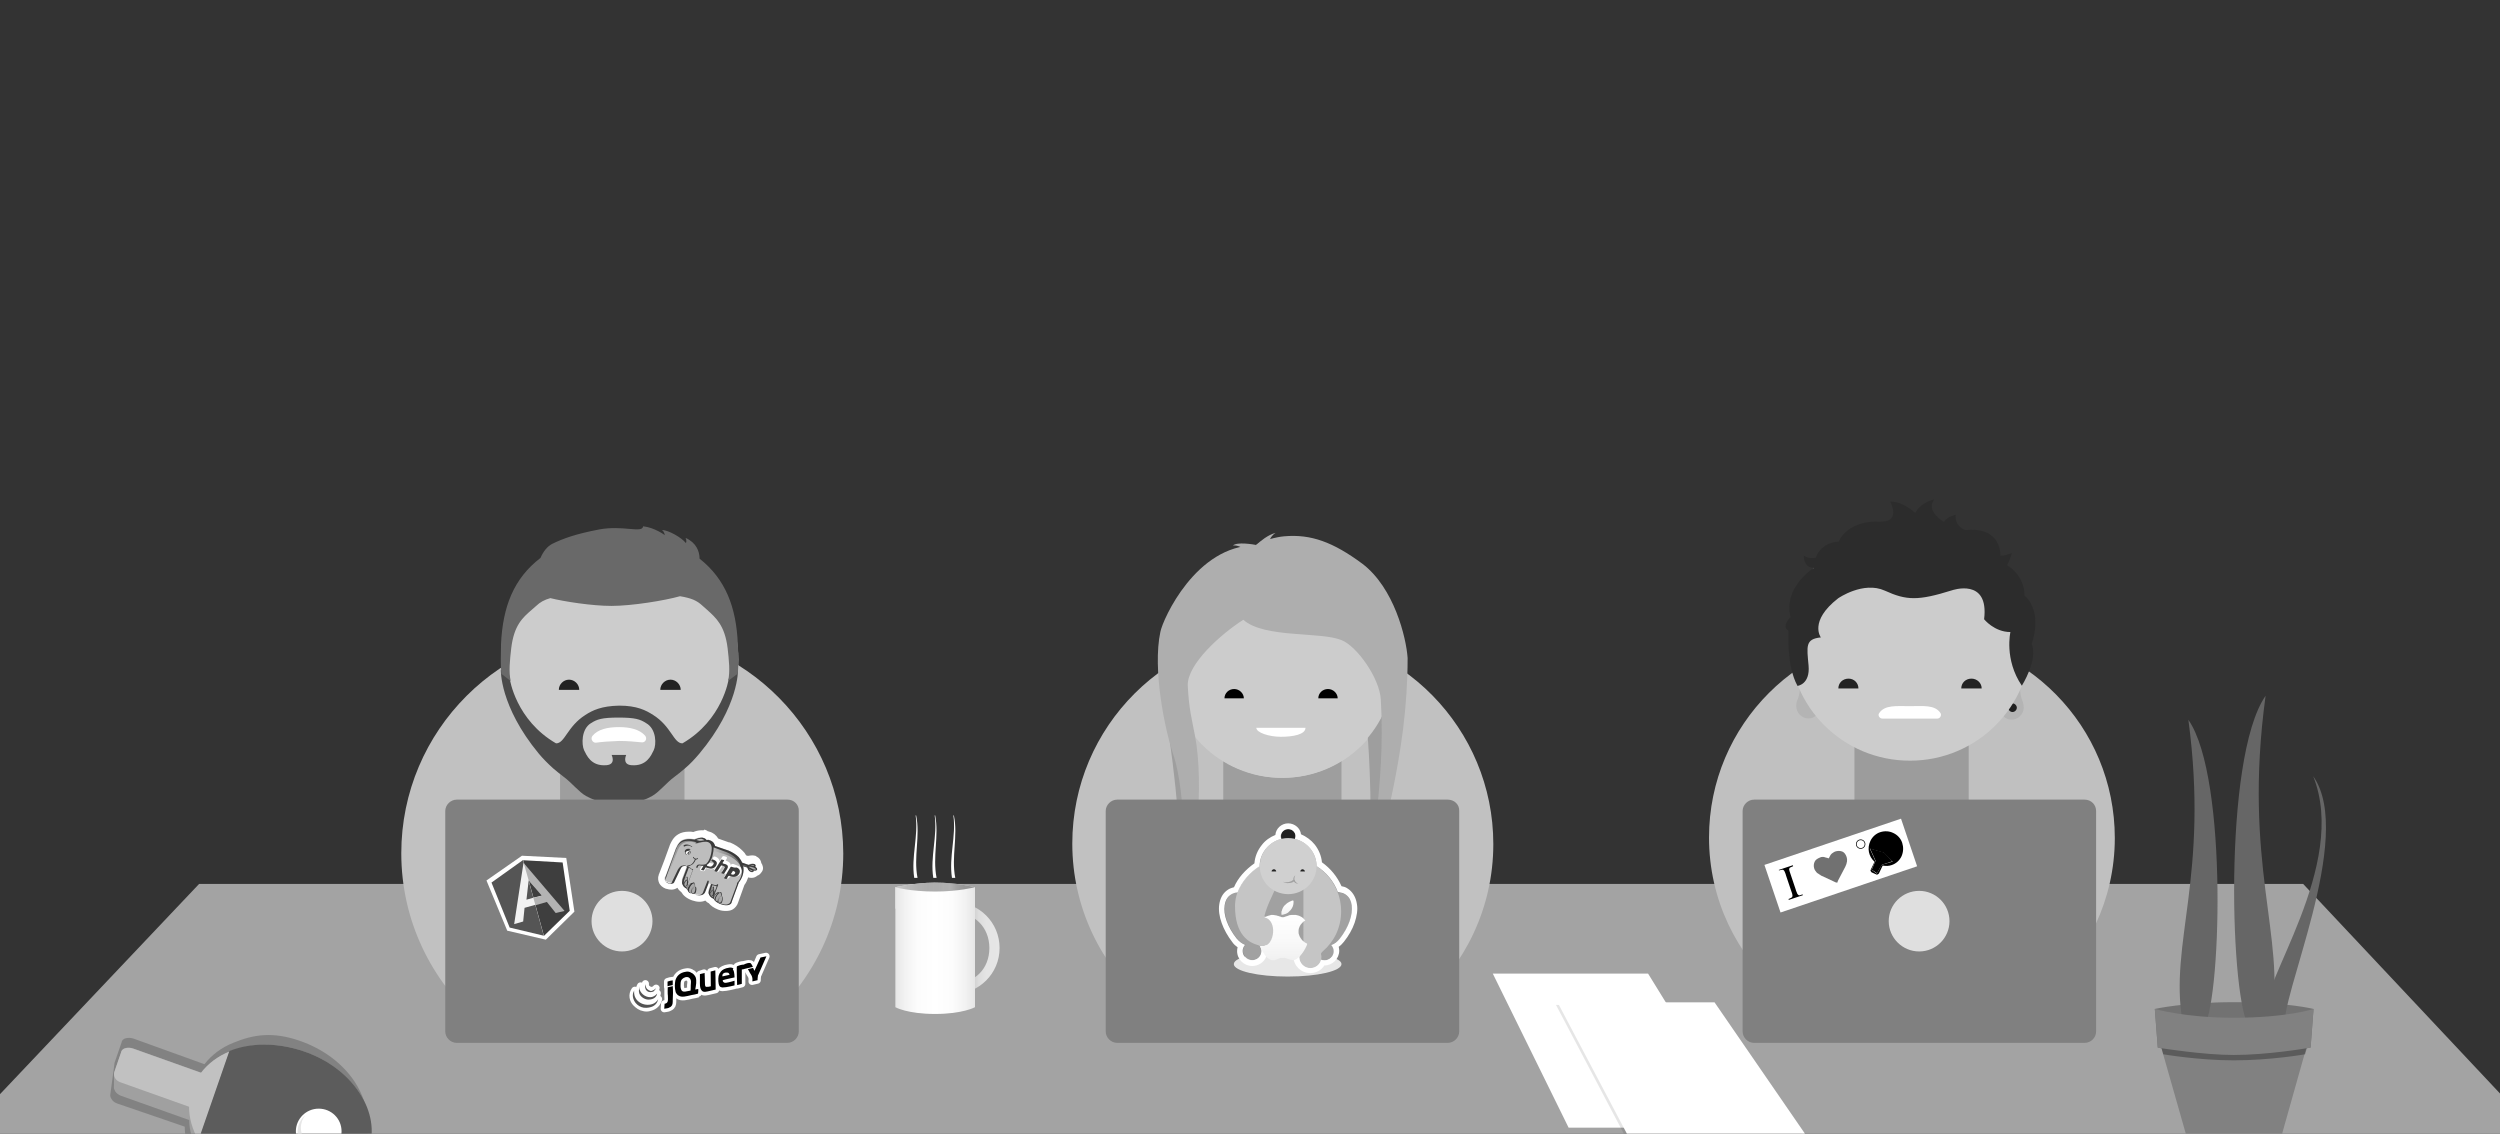 <?xml version="1.0" encoding="utf-8"?>
<!-- Generator: Adobe Illustrator 23.0.3, SVG Export Plug-In . SVG Version: 6.00 Build 0)  -->
<svg version="1.1" id="Layer_1" xmlns="http://www.w3.org/2000/svg" xmlns:xlink="http://www.w3.org/1999/xlink" x="0px" y="0px"
	 viewBox="0 0 1444.1 654.8" style="enable-background:new 0 0 1444.1 654.8;" xml:space="preserve">
<rect x="0" y="0" width="1444.1" height="654.8" fill="#333333" stroke="none"/>
<style type="text/css">
	.st0{fill:#A3A3A3;}
	.st1{fill:#9E9E9E;}
	.st2{fill:#C1C1C1;}
	.st3{fill:#7E7E7E;}
	.st4{fill:#676767;}
	.st5{fill:#CCCCCC;}
	.st6{fill:#AEAEAE;}
	.st7{fill:#FFFFFF;}
	.st8{fill:#9C9C9C;}
	.st9{fill:#C0C0C0;}
	.st10{fill:#272727;}
	.st11{fill:#B4B4B4;}
	.st12{fill:#202020;}
	.st13{fill:#222222;}
	.st14{fill:#2C2C2C;}
	.st15{fill:#4A4A4A;}
	.st16{fill-rule:evenodd;clip-rule:evenodd;fill:#696969;}
	.st17{fill:#808080;}
	.st18{opacity:0.75;fill:#FFFFFF;enable-background:new    ;}
	.st19{opacity:0.1;enable-background:new    ;}
	.st20{fill:url(#SVGID_1_);}
	.st21{fill:url(#SVGID_2_);}
	.st22{fill:url(#SVGID_3_);}
	.st23{fill:url(#SVGID_4_);}
	.st24{fill:#727272;}
	.st25{fill:#666666;}
	.st26{fill:#818181;}
	.st27{opacity:0.3;enable-background:new    ;}
	.st28{opacity:0.2;enable-background:new    ;}
	.st29{fill:#A0A0A0;}
	.st30{fill:#5C5C5C;}
	.st31{fill:#E6E6E6;}
	.st32{fill:#BDBDBD;}
	.st33{fill:#A8A8A8;}
	.st34{fill:#3B3B3B;}
	.st35{fill:#8E8E8E;}
	.st36{fill:#AAAAAA;}
	.st37{fill:#FCFCFC;}
	.st38{fill:url(#SVGID_5_);}
	.st39{fill:url(#SVGID_6_);}
	.st40{fill:#747474;}
	.st41{fill:#3E3E3E;}
	.st42{fill:#555555;}
	.st43{fill:#F2F2F2;}
	.st44{fill:#B3B3B3;}
	.st45{fill:none;stroke:#FFFFFF;stroke-width:4.104;stroke-linejoin:round;stroke-miterlimit:10;}
	.st46{fill:#535353;}
	.st47{fill:#717171;}
	.st48{fill:#FFFFFF;stroke:#000000;stroke-width:0.41;stroke-miterlimit:10;}
	.st49{fill:#E7E7E7;}
	.st50{fill:#A1A1A1;}
	.st51{fill:#606060;}
	.st52{fill:#C5C5C5;}
	.st53{fill:#D0D0D0;}
	.st54{fill:url(#SVGID_7_);}
	.st55{fill:url(#SVGID_8_);}
</style>
<g>
	<path class="st0" d="M-83.3,720L115,510.6h1215.4L1527.1,720H-83.3z"/>
	<path class="st1" d="M821.2,430.2c-2.5-3.5-5.1-7.1-8.1-10.1c-17.7-19.7-43.4-32.2-72.1-32.2c-28.9,0-54.4,12.3-72.3,32.2
		c-2.9,3.2-5.6,6.6-7.9,10.1c-10.8,15.5-16.9,34.4-16.9,54.6c0,17.4,4.7,33.7,12.7,47.9c7.6,13.1,18.1,24.4,30.7,32.9
		c12.3,8.3,26.8,13.7,42.4,15.5c3.9,0.3,7.8,0.7,11.5,0.7c4,0,7.8-0.3,11.6-0.7c15.5-1.9,30-7.2,42.4-15.7
		c12.5-8.4,23.1-19.7,30.5-32.7c8.1-14.2,12.7-30.5,12.7-47.9C838,464.8,832,445.9,821.2,430.2z"/>
	<path class="st2" d="M709.5,576c-1.7-1.9-2.9-3.4-2.9-5.9V452.5v-36.9l13.8-19.9h40.5l14,20.2v36.8v117.8c0,2.5-1.2,4-2.9,5.9
		c-3.4,3.5-5.6,8.1-6.2,13.1h50.7c-0.2-0.7-0.3-1.3-0.3-2c-0.5-2.9,1.2-4.9,3.9-7.4c26-22.4,42.5-55.6,42.5-92.5
		c0-66.9-53.7-121.4-120.6-122.6l0.2-0.3c-67.7,0-122.8,54.8-122.8,122.6c0,36.9,16.5,70.1,42.5,92.5c2.5,2.5,4.4,4.4,3.9,7.4
		c-0.2,0.8-0.3,1.5-0.3,2.4h50.7C715.3,584.5,712.9,579.7,709.5,576z"/>
	<path class="st3" d="M740.9,551.3c-5.1,0-9.1,2.4-9.1,5.1c0,0.2,0,0.3,0,0.5c0.5,2.5,4.4,4.6,9.1,4.6s8.6-1.9,9.1-4.6
		c0-0.2,0-0.3,0-0.5C750,553.4,745.8,551.3,740.9,551.3z"/>
	<path class="st4" d="M743.6,573c-19.1,0-37.3-1.9-53.4-5.2c11.6,7.1,25,12,39.2,13.7c3.9,0.3,7.8,0.7,11.5,0.7
		c4,0,7.8-0.3,11.6-0.7c13.2-1.7,25.7-5.7,36.8-12.3C775.2,571.7,759.8,573,743.6,573z"/>
	<path class="st5" d="M806,384.4c0,35.9-29.2,64.9-65,64.9s-65.1-29.2-65.1-64.9c0-35.9,29.2-64.9,65-64.9S806,348.6,806,384.4z"/>
	<path class="st1" d="M803.1,403.6c-4.4,18.2-4.6,83.8-13,89.3c3.2-7.9,0.8-62.5-0.3-68.9C788.5,414,803.1,403.6,803.1,403.6z"/>
	<path class="st1" d="M686.2,433.9c0,14.2-0.3,57.7-5.6,60.7c3-6.9-4.6-70.5-8.1-86.1C670.1,398.7,686.2,433.9,686.2,433.9z"/>
	<path class="st5" d="M805.3,384.4c0,35.9-29,64.9-64.9,64.9c-35.9,0-64.9-29-64.9-64.9s29-64.9,64.9-64.9S805.3,348.5,805.3,384.4z
		"/>
	<path class="st6" d="M813.1,380.1c-0.8-11.8-7.8-40.6-26.2-54.5c-16.9-12.5-29.7-17.2-45.2-15.8c-3.9,0.3-12.8,2.4-16.5,5.2
		c-34.3,0-53.4,42.5-54.9,49.9c-4.7,21.7,2.7,57.1,7.3,70.5c8.4,24.6,5.7,70.3,7.6,77.7c5.2-12.3,10.5-60,5.1-88
		c-2-10.6-3.5-15.3-4.2-29.2c-0.3-12.3,19.2-29.7,32.1-37.9c12,10.8,44.7,6.7,56.8,11.8c8.8,3.5,21.9,21.9,22.6,34.2
		c3.2,51.4-8.8,95.8-4.2,105.5C796.9,482.8,813.1,437.5,813.1,380.1z"/>
	<path class="st6" d="M725.7,314.7c2.5-2.2,6.6-5.7,11.1-6.9c-3.5,2.4-3.4,4.9-4.4,6.7C731.5,316.4,725.7,314.7,725.7,314.7z"/>
	<path class="st6" d="M726.2,314.9c-2.4-0.5-11.6-2-14,0.2c2.7-0.3,5.2,1.2,6.2,1.9C720,317.9,726.2,314.9,726.2,314.9z"/>
	<path d="M707.3,403.4c0-3,2.5-5.4,5.6-5.4c3,0,5.6,2.5,5.6,5.4H707.3z"/>
	<path d="M761.5,403.4c0-3,2.5-5.4,5.6-5.4c3,0,5.6,2.5,5.6,5.4H761.5z"/>
	<path class="st7" d="M754.1,420.4c0,3.9-7.3,5.2-14.2,5.2c-6.8,0-14.2-2.4-14.2-5.2H754.1z"/>
	<path class="st8" d="M1189.8,419.1c-2.5-3.9-5.6-7.6-8.6-11c-19.1-21.2-46.9-34.6-77.7-34.6s-58.6,13.3-77.7,34.6
		c-3.2,3.4-6.1,7.1-8.6,11c-11.5,16.7-18.2,36.9-18.2,58.8c0,18.9,4.9,36.4,13.7,51.6c8.1,14.2,19.4,26.3,33.1,35.2
		c13.3,8.9,28.9,14.8,45.6,16.7c4.1,0.3,8.3,0.7,12.3,0.7c4.2,0,8.4-0.3,12.5-0.8c16.7-1.9,32.2-7.8,45.7-16.7
		c13.5-9.1,24.8-21.1,32.9-35.2c8.6-15.2,13.7-32.9,13.7-51.6C1208.1,456.2,1201.3,435.9,1189.8,419.1z"/>
	<path class="st9" d="M1073.9,569.6c-1.5-1.9-2.7-3.4-2.7-5.7V450.3v-35.7l13.3-19.2h39.2l13.5,19.6v35.4v113.8
		c0,2.4-1.2,3.9-2.7,5.7c-3.4,3.5-5.6,8.1-6.2,13h48.9c-0.2-0.8-0.3-1.7-0.3-2.4c-0.5-2.9,1.2-4.7,3.7-7.1
		c25.1-21.7,41-53.8,41-89.3c0-64.6-51.7-117-116.2-118.2l0.2-0.3c-65.4,0-118.4,52.9-118.4,118.2c0,35.7,15.9,67.8,41,89.3
		c2.5,2.4,4.2,4.2,3.7,7.1c-0.3,0.8-0.3,1.9-0.5,2.5h49.1C1079.5,577.7,1077.3,573.2,1073.9,569.6z"/>
	<path class="st3" d="M1103.4,549.2c-5.4,0-10,2.5-10,5.6c0,0.3,0,0.3,0,0.5c0.5,2.7,4.7,4.9,9.8,4.9s9.3-2.2,9.8-4.9
		c0-0.2,0-0.3,0-0.5C1113.1,551.8,1108.8,549.2,1103.4,549.2z"/>
	<path class="st10" d="M1106.2,572.7c-20.6,0-40.2-2-57.4-5.6c12.5,7.8,27,12.8,42.2,14.7c4,0.5,8.3,0.7,12.3,0.7
		c4.2,0,8.4-0.3,12.5-0.7c14.3-1.7,27.7-6.2,39.5-13C1140.3,571.1,1123.6,572.7,1106.2,572.7z"/>
	<path class="st11" d="M1168.8,410.3c-0.8,2.9-3.4,5.4-6.8,5.4c-3.4,0-6.4-2.5-6.4-6.1c0-3.4,8.1-15,11.5-15c0,0-0.7,5.4,0.8,9.3
		C1168.8,406.1,1169.3,408.5,1168.8,410.3z"/>
	<path class="st11" d="M1037.8,409.6c0.8,2.9,3.4,5.4,6.8,5.4c3.4,0,6.4-2.5,6.4-6.1c0-3.4-8.1-15-11.5-15c0,0,0.7,5.4-0.8,9.3
		C1037.6,405.4,1037.3,407.8,1037.8,409.6z"/>
	<path class="st12" d="M1165,408.8c0,1.3-1.2,2.5-2.5,2.5c-1.3,0-2.5-1.2-2.5-2.5s1.2-2.5,2.5-2.5
		C1163.8,406.3,1165,407.5,1165,408.8z"/>
	<path class="st5" d="M1173.1,369.9c0,38.3-31.2,69.5-69.8,69.5c-38.7,0-69.8-31-69.8-69.5c0-38.3,31.2-69.3,69.8-69.3
		C1141.8,300.4,1173.1,331.6,1173.1,369.9z"/>
	<path class="st7" d="M1119,415.1c1.7,0,2.7-1.9,1.9-3.2c-3.2-4.9-10-4-17.7-4c-7.7,0-14.5-0.8-17.7,4c-1,1.3,0.2,3.2,1.9,3.2H1119z
		"/>
	<path class="st13" d="M1061.9,397.7c0-3.2,2.5-5.7,5.9-5.7c3.2,0,5.7,2.5,5.7,5.7H1061.9z"/>
	<path class="st13" d="M1132.9,397.7c0-3.2,2.5-5.7,5.9-5.7c3.2,0,5.9,2.5,5.9,5.7H1132.9z"/>
	<path class="st14" d="M1038.3,396.2c0,0,7.4-0.8,6.4-11.8c-1-11-2-15.3,7.1-16.2c0,0-7.1-9.3,10-22.6c0,0,14.5-10.1,27-4.4
		s19.2,5.9,38.7-0.2c0,0,21.6-7.6,18.6,16.7c0,0,5.9,7.4,15.2,7.4c0,0-3.7,15.8,6.6,31c0,0,9.5-15,5.7-24.3c0,0,6.9-17.9-4.2-27.8
		c0,0,0.8-10.8-10-17.5c0,0,2.2-4.2,2.7-7.1c0,0-4.5,2-6.6,1.5c0,0,1-16.9-20.2-14.7c0,0-6.4-2-5.6-8.9c0,0-5.1,1.2-6.6,3.9
		c0,0.2-0.2,0.2-0.2,0.3c0,0-10.8-6.2-5.6-13c0,0-7.4,1.2-11,7.8c0,0-6.9-6.7-14.5-6.6c0,0,6.8,12.1-5.9,11.6
		c-12.7-0.5-20.9,4.9-23.8,11.6c0,0-9.6-0.3-13.3,9.3c0,0-4.2,0.8-6.9-1.3c0,0-0.3,7.1,5.9,7.1c0,0-17.9,11.1-13.5,28.5
		c0,0-5.6,5.1-1.2,7.8C1033.3,364.5,1031.6,383.9,1038.3,396.2z"/>
	<path class="st1" d="M443.7,433.4c-2.5-3.7-5.4-7.2-8.4-10.8c-18.7-20.7-45.7-33.7-75.8-33.7c-30.2,0-57.1,13-75.8,33.7
		c-3,3.4-5.7,6.9-8.4,10.8c-11.3,16.4-17.7,36.1-17.7,57.5c0,18.2,4.9,35.4,13.3,50.2c7.8,13.8,18.9,25.6,32.2,34.6
		c13,8.6,28.2,14.5,44.4,16.4c4,0.3,7.9,0.7,12.2,0.7s8.3-0.3,12.3-0.7c16.4-1.9,31.6-7.8,44.4-16.4c13.2-8.8,24.1-20.6,32.1-34.4
		c8.6-14.8,13.3-32,13.3-50.2C461.4,469.5,454.8,449.8,443.7,433.4z"/>
	<path class="st3" d="M359.3,560.4c-5.2,0-9.6,2.5-9.6,5.4c0,0.2,0,0.3,0,0.5c0.5,2.7,4.6,4.9,9.5,4.9s9.1-2,9.5-4.9
		c0-0.2,0-0.3,0-0.5C369,562.9,364.7,560.4,359.3,560.4z"/>
	<path class="st4" d="M362.3,583.1c-20.1,0-39.2-1.9-55.9-5.4c12.3,7.6,26.3,12.5,41.2,14.3c4,0.3,7.9,0.7,12.2,0.7
		c4.2,0,8.3-0.3,12.3-0.7c13.8-1.7,27-6.1,38.5-12.8C395.4,581.8,379.2,583.1,362.3,583.1z"/>
	<path class="st2" d="M360.4,364.6l0.2-0.3c-71.1,0-128.8,57.5-128.8,128.6c0,38.9,17.4,73.7,44.6,97.3c2.7,2.5,4.7,4.7,4,7.8
		c-0.5,2,50.4-6.7,46.1-11.5c-1.7-2-3-3.7-3-6.2V456.7v-38.9l14.5-20.9h42.7l14.7,21.1v38.6v123.7c0,2.5-1.3,4.2-3,6.2
		c-4.4,4.9,46.6,13.7,46.1,11.5c-0.5-3,1.2-5.2,4-7.8c27.3-23.6,44.6-58.3,44.6-97.3C486.9,423,430.5,366,360.4,364.6z"/>
	<path class="st5" d="M426.5,381c0,37.8-30.7,68.4-68.4,68.4s-68.4-30.7-68.4-68.4c0-37.8,30.7-68.3,68.4-68.3
		S426.5,343.2,426.5,381z"/>
	<path class="st13" d="M322.8,398.5c0-3.2,2.7-5.9,5.9-5.9c3.2,0,5.9,2.7,5.9,5.9H322.8z"/>
	<path class="st13" d="M381.4,398.5c0-3.2,2.7-5.9,5.9-5.9s5.9,2.7,5.9,5.9H381.4z"/>
	<path class="st7" d="M344.4,429c-2,0.3-3.5-2.2-2.2-3.9c3.2-3.9,8.9-5.1,15.4-5.1c6.2,0,11.8,1.3,15,4.9c1.5,1.7,0.2,4.2-2,3.9
		c-3.2-0.3-7.9-0.8-13-0.8C352.5,428.2,347.6,428.5,344.4,429z"/>
	<path class="st15" d="M426.3,386.9c0,0-1.5,0.5-2.9,1.5c-1.4,1-2.5,3.9-2.5,3.9s-3.4,23.6-26.7,37.1c-5.1,0-6.4-9.8-16.9-16.4
		c-4.2-2.7-9.4-5.4-19.6-5.4c-10.3,0.2-15.4,2.7-19.6,5.4c-10.5,6.7-11.8,16.4-16.9,16.4c-23.3-13.5-26.7-37.1-26.7-37.1
		s-1.4-3-2.5-3.9c-1.3-1-2.7-1.5-2.7-1.5s-0.8,20.9,21.9,48.4c2.5,3,5.4,5.9,8.4,8.6c2,1.7,4.1,3.4,6.1,4.9c4.4,3.2,8.8,8.8,12.8,11
		c6.4,3.5,13,4.9,19.1,4.9s12.7-1.3,19.1-4.9c4-2.2,8.4-7.8,12.8-11c2-1.5,4.2-3.2,6.1-4.9c3-2.5,5.7-5.4,8.4-8.6
		C427,407.8,426.3,386.9,426.3,386.9z M377.6,433.4c-1.4,2.7-3.9,9.4-13,8.6c-5.4-0.5-2.9-5.9-2.9-5.9h-4.2h-4.2
		c0,0,2.7,5.4-2.9,5.9c-9.1,0.8-11.6-5.9-13-8.6c-1.5-3.2-1.7-12.3,4-15.7c3.5-2.2,6.2-3.2,15.9-3.2c9.6,0,12.5,1,15.9,3.2
		C379.3,421.1,379.2,430.2,377.6,433.4z"/>
	<path class="st16" d="M396.2,313.7c0.7-1.3-0.2-3-0.2-3c6.1,2.7,8.1,7.7,8.1,12c14.9,11.8,21.2,27.8,22.1,49.4
		c0.3,6.2,0.5,11.6,0,17l-5.6,4.2c1.2-5.4,0.5-11.8-0.3-18.9c-1.6-13-6.6-17.4-11.8-22.1c-0.9-0.8-1.7-1.5-2.6-2.3
		c-3.4-3.2-6.6-4.5-13.1-5.6c-8.8,2.5-27.8,5.6-39.6,5.6c-11.1,0-27.3-2.5-35.3-4.5c-3.5,1-5.9,2.3-8.3,4.6
		c-0.8,0.7-1.6,1.4-2.4,2.1c-5.3,4.6-10.3,8.9-11.9,22.3c-0.8,7.1-1.5,13.5-0.3,18.9l-5.4-4.2c-0.5-5.2-0.3-10.4-0.2-16.4
		c0-0.2,0-0.4,0-0.6c1-21.9,7.4-38.1,22.8-49.9c1.6-3.7,3.9-6.7,6.9-8.2c6.1-3,13.5-5.7,27.2-8.3c6.6-1.2,12.6-0.7,17.1-0.3
		c4.8,0.4,7.9,0.7,8.1-1.5c6.8,0.8,12.5,5.1,12.5,5.1s-0.2-2-1.7-3C386.3,306.3,393.7,310.5,396.2,313.7z"/>
	<path class="st17" d="M836.3,461.9h-191c-3.5,0-6.6,3-6.6,6.6v115v12.3c0,3.5,3,6.6,6.6,6.6h191c3.5,0,6.6-3,6.6-6.6v-12.3v-115
		C843.1,464.8,840.1,461.9,836.3,461.9z"/>
	<path class="st18" d="M740.9,549.6c9.7,0,17.6-7.9,17.6-17.5c0-9.7-7.9-17.5-17.6-17.5c-9.7,0-17.6,7.8-17.6,17.5
		C723.4,541.7,731.2,549.6,740.9,549.6z"/>
	<path class="st17" d="M455,461.9H263.8c-3.5,0-6.6,3-6.6,6.6v115v12.3c0,3.5,3,6.6,6.6,6.6h191c3.5,0,6.6-3,6.6-6.6v-12.3v-115
		C461.6,464.8,458.6,461.9,455,461.9z"/>
	<path class="st18" d="M359.3,549.6c9.7,0,17.6-7.9,17.6-17.5c0-9.7-7.9-17.5-17.6-17.5s-17.6,7.8-17.6,17.5
		C341.7,541.7,349.6,549.6,359.3,549.6z"/>
	<path class="st17" d="M1204.2,461.9h-191c-3.5,0-6.6,3-6.6,6.6v115v12.3c0,3.5,3,6.6,6.6,6.6h191c3.6,0,6.6-3,6.6-6.6v-12.3v-115
		C1210.8,464.8,1207.9,461.9,1204.2,461.9z"/>
	<path class="st18" d="M1108.6,549.6c9.7,0,17.5-7.9,17.5-17.5c0-9.7-7.9-17.5-17.5-17.5c-9.7,0-17.6,7.8-17.6,17.5
		C1091,541.7,1098.9,549.6,1108.6,549.6z"/>
	<path class="st7" d="M906.1,651.4h100.8l-54.9-89h-89.7L906.1,651.4z"/>
	<path class="st19" d="M945.6,669.3h105.2l-61.5-88.8h-90.5L945.6,669.3z"/>
	<path class="st7" d="M946.8,668.2h105L990.4,579h-90.7L946.8,668.2z"/>
	
		<linearGradient id="SVGID_1_" gradientUnits="userSpaceOnUse" x1="571.921" y1="716.6" x2="624.946" y2="716.6" gradientTransform="matrix(1 0 0 1 -47.5 -169)">
		<stop  offset="0" style="stop-color:#E6E6E6"/>
		<stop  offset="8.091480e-02" style="stop-color:#CFCFCF"/>
		<stop  offset="0.188" style="stop-color:#B7B7B7"/>
		<stop  offset="0.302" style="stop-color:#A6A6A6"/>
		<stop  offset="0.427" style="stop-color:#9C9C9C"/>
		<stop  offset="0.583" style="stop-color:#999999"/>
		<stop  offset="0.597" style="stop-color:#A1A1A1"/>
		<stop  offset="0.648" style="stop-color:#BABABA"/>
		<stop  offset="0.705" style="stop-color:#CECECE"/>
		<stop  offset="0.771" style="stop-color:#DCDCDC"/>
		<stop  offset="0.853" style="stop-color:#E4E4E4"/>
		<stop  offset="1" style="stop-color:#E6E6E6"/>
	</linearGradient>
	<path class="st20" d="M550.9,521.1c-14.7,0-26.5,11.8-26.5,26.5s11.8,26.5,26.5,26.5c14.7,0,26.5-11.8,26.5-26.5
		S565.6,521.1,550.9,521.1z M550.9,568.1c-12,0-20.6-8.6-20.6-20.6S539,527,550.9,527c11.9,0,20.6,8.6,20.6,20.6
		S563.1,568.1,550.9,568.1z"/>
	
		<linearGradient id="SVGID_2_" gradientUnits="userSpaceOnUse" x1="564.728" y1="686.3" x2="610.472" y2="686.3" gradientTransform="matrix(1 0 0 1 -47.5 -169)">
		<stop  offset="7.525220e-02" style="stop-color:#E6E6E6"/>
		<stop  offset="0.157" style="stop-color:#F2F2F2"/>
		<stop  offset="0.287" style="stop-color:#FCFCFC"/>
		<stop  offset="0.492" style="stop-color:#FCFCFC"/>
		<stop  offset="0.763" style="stop-color:#F2F2F2"/>
		<stop  offset="1" style="stop-color:#E6E6E6"/>
	</linearGradient>
	<path class="st21" d="M517.2,512.5v12.3h45.7v-12.3c0,0-9.6-2.7-23-2.7C527.6,510,517.2,512.5,517.2,512.5z"/>
	
		<linearGradient id="SVGID_3_" gradientUnits="userSpaceOnUse" x1="564.728" y1="686.3" x2="610.472" y2="686.3" gradientTransform="matrix(1 0 0 1 -47.5 -169)">
		<stop  offset="2.002730e-02" style="stop-color:#CACACA"/>
		<stop  offset="0.7" style="stop-color:#565656;stop-opacity:0.43"/>
		<stop  offset="1" style="stop-color:#979797"/>
	</linearGradient>
	<path class="st22" d="M517.2,512.5v12.3h45.7v-12.3c0,0-9.6-2.7-23-2.7C527.6,510,517.2,512.5,517.2,512.5z"/>
	
		<linearGradient id="SVGID_4_" gradientUnits="userSpaceOnUse" x1="564.728" y1="718.1" x2="610.472" y2="718.1" gradientTransform="matrix(1 0 0 1 -47.5 -169)">
		<stop  offset="0" style="stop-color:#E6E6E6"/>
		<stop  offset="0.117" style="stop-color:#F2F2F2"/>
		<stop  offset="0.287" style="stop-color:#FCFCFC"/>
		<stop  offset="0.5" style="stop-color:#FFFFFF"/>
		<stop  offset="0.713" style="stop-color:#FCFCFC"/>
		<stop  offset="0.883" style="stop-color:#F2F2F2"/>
		<stop  offset="1" style="stop-color:#E6E6E6"/>
	</linearGradient>
	<path class="st23" d="M517.2,512.5c0,0,8.6,2.5,23,2.5c13.5,0,23-2.5,23-2.5v69.3c0,0-7.1,3.9-23,3.9c-16.2,0-23-3.9-23-3.9V512.5z
		"/>
	<path class="st7" d="M530,507.1c-0.7,0-1.2,0-1.9,0c-1.9-12.1,2.5-24.1,0.8-36.1c0.2,0,0.2,0,0.3,0
		C531.7,483,527.6,494.9,530,507.1z"/>
	<path class="st7" d="M541,507.1c-0.7,0-1.2,0-1.9,0c-1.9-12.1,2.5-24.1,0.8-36.1c0.2,0,0.2,0,0.3,0
		C542.5,483,538.6,494.9,541,507.1z"/>
	<path class="st7" d="M551.8,507.1c-0.7,0-1.2,0-1.9,0c-1.9-12.1,2.5-24.1,0.8-36.1c0.2,0,0.2,0,0.3,0
		C553.5,483,549.4,494.9,551.8,507.1z"/>
	<path class="st24" d="M1244.7,582.8c0,0,17.2-3.9,45.6-3.9c30.9,0,46.1,3.9,46.1,3.9l-1.7,22.3c0,0-25.3,5.1-44.4,5.1
		c-23,0-43.9-5.1-43.9-5.1L1244.7,582.8z"/>
	<path class="st25" d="M1260.7,589.9c-7.8-45.2,15.5-83.6,3.4-174.1c23.3,33.4,18.7,167.1,8.4,178.4"/>
	<path class="st25" d="M1312.1,589.5c8.4-48.6-16.7-90.2-3.4-187.6c-25,35.9-20.3,179.9-9.1,191.8"/>
	<path class="st25" d="M1307.7,588.5c-2.5-20.6,49.1-88.5,28.5-140.1c24.6,34.9-20.6,129.8-16.2,145.5L1307.7,588.5z"/>
	<path class="st26" d="M1332.3,605h-83.9l19.4,68.1c0,0,11.3,3.2,22.3,3.2c11.5,0,23-3.2,23-3.2L1332.3,605z"/>
	<path class="st26" d="M1244.7,582.8c0,0,17.2,5.1,45.6,5.1c30.9,0,46.1-5.1,46.1-5.1l-1.7,22.3c0,0-25.3,5.1-44.4,5.1
		c-23,0-43.9-5.1-43.9-5.1L1244.7,582.8z"/>
	<path class="st27" d="M1248.6,605.5l1,3.5c0,0,20.4,3.5,40.7,3.5c21.4,0,41.2-3.5,41.2-3.5l1-3.5c0,0-22.8,3.9-42.2,3.9
		C1273,609.4,1248.6,605.5,1248.6,605.5z"/>
	<path class="st28" d="M63.7,632.3c-0.2,1,0.3,1.9,0.8,2.7c0.7,1.2,1.9,2,3.4,2.5l38.8,13.3c0,6.6,1.9,11.3,5.4,17.5
		c0.5,1,1.2,1.9,1.7,2.7c7.1,10.8,18.4,19,32.1,23.9c13.7,4.7,27.8,5.1,40,1c12.2-4,20.9-12.1,24.5-22.6c1.2-3.4,1.9-7.1,1.9-5.7
		c0,0,0,0,0-0.2c0,0,0,0,0-0.2c0,0,0,0,0-0.2c0,0,0,0,0-0.2c0,0,0,0,0-0.2c0,0,0,0,0-0.2c0,0,0,0,0-0.2c0,0,0,0,0-0.2c0,0,0,0,0-0.2
		c0,0,0,0,0-0.2c0,0,0,0,0-0.2c0,0,0,0,0-0.2c0,0,0,0,0-0.2c0,0,0,0,0-0.2c0,0,0,0,0-0.2c0,0,0,0,0-0.2c0,0,0,0,0-0.2c0,0,0,0,0-0.2
		c0,0,0,0,0-0.2c0,0,0,0,0-0.2c0,0,0,0,0-0.2c0,0,0,0,0-0.2c0,0,0,0,0-0.2c0,0,0,0,0-0.2c0,0,0,0,0-0.2c0,0,0,0,0-0.2c0,0,0,0,0-0.2
		c0,0,0,0,0-0.2c0,0,0,0,0-0.2c0,0,0,0,0-0.2c0,0,0,0,0-0.2c0,0,0,0,0-0.2c0,0,0,0,0-0.2c0,0,0,0,0-0.2c0,0,0,0,0-0.2c0,0,0,0,0-0.2
		c0,0,0,0,0-0.2c0,0,0,0,0-0.2c0,0,0,0,0-0.2c0,0,0,0,0-0.2c0,0,0,0,0-0.2c0,0,0,0,0-0.2c0,0,0,0,0-0.2c0,0,0,0,0-0.2c0,0,0,0,0-0.2
		c0,0,0,0,0-0.2c0,0,0,0,0-0.2c0,0,0,0,0-0.2c0,0,0,0,0-0.2c0,0,0,0,0-0.2c0,0,0,0,0-0.2c0,0,0,0,0-0.2c0,0,0,0,0-0.2c0,0,0,0,0-0.2
		c0,0,0,0,0-0.2c0,0,0,0,0-0.2c0,0,0,0,0-0.2c0,0,0,0,0-0.2c0,0,0,0,0-0.2c0,0,0,0,0-0.2c0,0,0,0,0-0.2c0,0,0,0,0-0.2c0,0,0,0,0-0.2
		c0,0,0,0,0-0.2c0,0,0,0,0-0.2c0,0,0,0,0-0.2c0,0,0,0,0-0.2c0,0,0,0,0-0.2c0,0,0,0,0-0.2c0,0,0,0,0-0.2c0,0,0,0,0-0.2c0,0,0,0,0-0.2
		c0,0,0,0,0-0.2c0,0,0,0,0-0.2c0,0,0,0,0-0.2c0,0,0,0,0-0.2c0,0,0,0,0-0.2c0,0,0,0,0-0.2c0,0,0,0,0-0.2c0,0,0,0,0-0.2c0,0,0,0,0-0.2
		c0,0,0,0,0-0.2c0,0,0,0,0-0.2c0,0,0,0,0-0.2c0,0,0,0,0-0.2c0,0,0,0,0-0.2c0,0,0,0,0-0.2c0,0,0,0,0-0.2c0,0,0,0,0-0.2c0,0,0,0,0-0.2
		c0,0,0,0,0-0.2c0,0,0,0,0-0.2c0,0,0,0,0-0.2c0,0,0,0,0-0.2c0,0,0,0,0-0.2c0,0,0,0,0-0.2c0,0,0,0,0-0.2c0,0,0,0,0-0.2
		c-0.2-0.3-0.2-0.3-0.2-0.3c0.2-7.6-2.4-15.3-7.1-22.6c-7.1-10.8-18.4-19.2-32.1-23.9c-15.2-5.2-26.3-3.7-38.3,1.3
		c-6.7,2.7-12.3,6.9-16.5,12.3l-41-14.8c-1.5-0.5-3-0.5-4.4-0.2s-2.4,1.3-2.5,2.5l-3.9,11.3c-0.2,0.3-0.2,0.7-0.2,1L63.7,632.3z"/>
	<path class="st29" d="M65.9,620.2c0-0.3,0-0.7,0.2-1l3.9-11.3c0.3-1.2,1.2-2,2.5-2.5c1.4-0.5,2.9-0.3,4.4,0.2l39.3,14
		c4.1-5.4,9.8-9.4,16.5-12.3c12.2-4.9,27.7-5.2,42.7,0c13.7,4.7,25,13.1,32.1,23.9c4.9,7.2,7.3,15.2,7.1,22.6c0,0,0,0.2,0.2,0.3
		l-0.7,13.1c0,0.7-0.3,2.4-0.8,3.5c-3.5,10.5-12.7,17.4-24.8,21.4c-12.3,4-26.3,3.7-40-1c-13.7-4.9-25-13.1-32.1-23.9
		c-0.5-1-1.2-1.9-1.7-2.7c-3.5-6.2-5.4-11-5.4-17.5L70,633c-1.5-0.5-2.7-1.5-3.4-2.5c-0.5-1-1-1.9-0.8-2.7L65.9,620.2z"/>
	<path class="st2" d="M132.6,607.4c-6.8,2.7-12.3,6.9-16.5,12.3l-39.3-14c-1.5-0.5-3-0.5-4.4-0.2c-1.4,0.3-2.4,1.3-2.5,2.5
		l-3.9,11.3c-0.3,1.2-0.2,2.5,0.5,3.5c0.7,1.2,1.9,2,3.4,2.5l39.3,14c0,6.6,1.9,13.1,5.6,19.7L132.6,607.4z"/>
	<path class="st30" d="M116.4,661.8c7.1,10.8,18.4,19,32.1,23.9c13.7,4.7,27.8,5.1,40,1c12.3-4,20.9-12.1,24.5-22.6
		c3.5-10.5,1.7-22.1-5.4-32.9c-7.1-10.8-18.4-19.2-32.1-23.9c-15.2-5.2-30.9-5.1-43-0.2l-17.9,51.6
		C115.1,659.6,115.9,661,116.4,661.8z"/>
	<path class="st7" d="M184.1,666.6c7.3,0,13.2-5.9,13.2-13.1c0-7.3-5.9-13.1-13.2-13.1c-7.3,0-13.2,5.9-13.2,13.1
		C170.9,660.7,176.8,666.6,184.1,666.6z"/>
	<path class="st31" d="M173.8,651.4c0-2.7,1-5.2,2.5-7.2c-2.5,2.2-4.4,5.6-4.4,9.3c0,6.7,5.6,12.1,12.2,12.1c4,0,7.6-1.9,9.8-4.9
		c-2,1.9-4.9,2.9-7.8,2.9C179.2,663.5,173.8,658,173.8,651.4z"/>
	<path class="st32" d="M419.6,525c-1.2,0-2.5-0.3-3.9-0.8c-2.4-1-3.9-2-4.7-3.4c-1.5-0.8-2.4-1.9-2.9-2.7c-0.3,0.2-0.5,0.5-1,0.7
		c-0.8,0.5-1.9,0.7-3,0.7c-1.2,0-2.4-0.3-3.7-0.8c-3.2-1-4.6-2.7-5.2-3.9c-2-1.3-2.7-3-2.9-4.2v-0.2v-0.7c0-0.5,0-1,0-1.3l-0.8,1.7
		c-0.3,0.8-1,1.7-1.9,2c-0.5,0.3-1.2,0.5-2,0.5c-0.7,0-1.4-0.2-2.2-0.5c-1-0.5-2.4-1.2-3-2.5c-0.8-1.3-0.3-2.7,0-3.4l0.2-0.3
		c0.3-0.8,5.2-14.2,5.9-16c0-0.3,0.2-0.7,0.3-1c0.5-1,1.4-3.4,3.9-4.9c1.3-0.8,3.2-1.3,5.2-1.3c0.8,0,1.9,0,2.9,0.2
		c0.8-0.3,2.7-1,4.2-1c0.5,0,1.2,0,1.5,0.2c0.8,0.3,1.5,0.7,2,1.2c0.3,0,0.8,0,1.2,0.2c2,0.5,3.5,1.7,4.4,3.7l7.1,2.5
		c2.7,1.2,4.9,2.5,6.6,4.2c0.8,1,1.5,1.9,2,3l2.2,0.8c0.8-0.3,1.7-0.5,2.5-0.5c0.5,0,1,0,1.5,0.2h0.2h0.2c1.2,0.7,1.7,1.5,1.7,2.2
		c0,0.2,0,0.3,0,0.5c0.3,0.5,0.7,1,0.8,1.7c0,0.7-0.2,1.2-0.5,1.7c-0.3,0.7-1,1.2-1.9,1.3l-0.2,0.2c-0.5,0.5-1.2,0.8-2,0.8
		c-0.8,0-1.5-0.3-1.9-0.5c-0.5-0.2-1-0.5-1.4-0.8c-0.3,2.2-1.4,4.6-2.7,6.4l-3.9,10.8c-0.2,0.8-1,2.2-2.4,2.9
		C421.4,524.8,420.4,525,419.6,525z"/>
	<path class="st7" d="M405.1,483.7c0.3,0,0.7,0,1,0.2c1.2,0.3,1.7,1,1.9,1.3c0.3,0,0.7-0.2,0.8-0.2c0.2,0,0.5,0,0.7,0.2
		c1.2,0.3,2.7,1,3.4,3.4l7.9,2.7c2.4,1,4.2,2.2,5.7,3.7c0.8,1,1.5,2,2,3.2l3.7,1.3c0.5-0.2,1.5-0.7,2.5-0.7c0.3,0,0.5,0,0.8,0.2
		c0.5,0.3,0.7,0.5,0.7,0.8c0.2,0.3,0,0.5-0.2,0.8c0.5,0.3,1.4,1,0.8,1.3c-0.2,0.5-0.8,0.7-1.2,0.7c-0.2,0-0.3,0-0.3,0
		c0.2,0.2,0,0.3-0.2,0.7c-0.2,0.2-0.3,0.2-0.7,0.2c-0.3,0-0.7-0.2-0.8-0.2c-1.4-0.5-1.9-1.9-1.9-2.4l-2.4-0.8
		c0.7,3.5-0.3,7.1-2.7,9.6c0,0.2,0,0.2,0,0.3l-3.9,10.6c0,0.2-0.3,1.2-1.4,1.7c-0.5,0.2-1.2,0.3-2,0.3c-0.8,0-2-0.2-3.2-0.7
		c-2-0.8-3.5-1.9-4-3c-2-1-2.7-2.2-2.9-3.2c-0.2-1,0.2-1.7,0.2-1.9l1.2-3.5c-0.5-0.3-1.2-0.5-1.4-0.7l-1.9,4.9
		c0,0.2-0.3,1.2-1.5,1.9c-0.5,0.3-1.2,0.5-2,0.5c-0.8,0-1.9-0.2-3-0.7c-2.2-0.7-3.5-1.9-4.2-3c0-0.2-0.2-0.3-0.2-0.3
		c-1.9-1-2.4-2.2-2.5-3.2c0-0.3,0-0.3,0-0.7c-0.2-1,0.3-1.7,0.3-1.9l2.7-7.2c-0.5-0.2-1-0.3-1.5-0.3c-0.2,0-0.3,0-0.5,0
		c-0.8,0.2-1.5,0.8-2,1.9l-3.4,7.1c0,0.2-0.3,0.7-0.8,1c-0.3,0.2-0.7,0.3-1.2,0.3s-0.8-0.2-1.5-0.3c-1-0.3-1.7-1-1.9-1.5
		c-0.3-0.7-0.2-1.3,0.2-1.9v0.2c0.3-1,6.1-16.4,6.1-16.5c0-0.2,0-0.3,0.2-0.3c0.3-1,1.2-2.9,3.2-4.2c1.2-0.7,2.5-1,4.2-1
		c1,0,2,0.2,3,0.3C401.5,484.5,403.5,483.7,405.1,483.7z M405.1,479.6c-1.7,0-3.4,0.5-4.6,1c-0.8-0.2-1.7-0.2-2.5-0.2
		c-2.4,0-4.6,0.5-6.2,1.5c-2.9,1.7-4,4.4-4.6,5.6c-0.2,0.3-0.3,0.8-0.5,1.3c-0.8,2.4-5.4,14.8-5.9,15.8l-0.3,0.7v0.2
		c-0.7,2-0.2,3.5,0.3,4.7c0.7,1.3,2,2.5,3.9,3.2h0.2c1,0.3,2,0.5,2.9,0.5c1.2,0,2.2-0.3,3-0.8c0.2,0,0.3-0.2,0.5-0.3
		c0.5,1,1.4,1.9,2.4,2.7c0.8,1.5,2.7,3.4,6.1,4.6c1.5,0.5,2.9,0.8,4.2,0.8c1.2,0,2.4-0.2,3.4-0.7c0.5,0.5,1.2,1.2,2,1.5
		c1.2,1.5,2.9,2.7,5.4,3.7c1.7,0.7,3.2,0.8,4.6,0.8c1.3,0,2.5-0.2,3.5-0.7c1.9-1,3-2.7,3.4-4l3.7-10.3c1-1.3,1.7-2.9,2.2-4.4
		c0.5,0.2,1.2,0.3,1.9,0.3c1.4,0,2.5-0.5,3.4-1.3c1-0.3,1.7-1,2.4-2c0.7-0.8,1-1.9,0.8-3c-0.2-1-0.5-1.7-1-2.4c0,0,0,0,0-0.2
		c-0.2-1-0.8-2.5-2.7-3.4l-0.2-0.2l-0.3-0.2c-0.7-0.2-1.4-0.3-2-0.3c-0.8,0-1.7,0.2-2.5,0.3l-1-0.3c-0.5-1-1.2-1.9-1.9-2.5l-0.2-0.2
		l-0.2-0.2c-1.9-1.9-4.2-3.4-7.1-4.6h-0.2h-0.3l-6.2-2.2c-1.2-2-2.9-3.4-5.2-4c-0.3-0.2-0.7-0.2-0.8-0.2c-0.5-0.5-1.4-0.8-2-1
		C406.6,479.8,405.9,479.6,405.1,479.6z"/>
	<path class="st33" d="M435.3,502.5l-0.3,1l-0.7,0.2l-0.8-0.5l-0.7-0.5l-0.5-0.8l0.2-0.2v-0.2l0.7,0.2l1.4,0.7L435.3,502.5z"/>
	<path class="st33" d="M434.9,500.7l-2.4-0.5l-0.5,0.3l0.2,0.5l1.7,0.8l1.9,0.7h0.5l0.3-0.3l0.2-0.5l-0.5-0.3l-0.5-0.3L434.9,500.7z
		"/>
	<path class="st33" d="M435.6,499.5h-1.9l-0.2,0.5l1,0.3l0.8,0.3h0.3l0.2-0.5L435.6,499.5z"/>
	<path class="st33" d="M394.9,511c0,0-1-0.3-0.3-2c0.8-1.5,1.7-2.2,2-2s0.3,1.5,0.3,1.5C396,508.3,394.9,510.3,394.9,511z"/>
	<path class="st33" d="M395.7,511.8c0,0-0.8-0.3-0.3-1.5c0.7-1.2,1.4-1.9,1.5-1.7c0.2,0,0.3,0.5,0.2,2.4
		C396.4,512.1,395.7,511.8,395.7,511.8z"/>
	<path class="st34" d="M394.9,511.3c-0.2-0.2-1.2-0.7-0.3-2.5c0.8-1.5,1.9-2.5,2.4-2.4c0.3,0.2,0.3,1.3,0.3,1.9v0.2h-0.2
		c-0.3,0-0.5,0.2-0.8,0.3c-0.7,0.7-1.2,1.9-1.2,2.2L394.9,511.3z M394.7,508.9c-0.3,1.2-0.2,1.7,0,1.9c0.2-0.7,0.7-1.7,1.2-2.2
		c0.3-0.3,0.7-0.5,1-0.5c0-0.7,0-1.3-0.2-1.3C396.4,506.6,395.5,507.3,394.7,508.9z"/>
	<path class="st34" d="M395.7,512c0,0-0.3-0.2-0.5-0.5c-0.2-0.3-0.2-0.8,0-1.2c0.7-1.3,1.5-1.9,1.9-1.9c0.2,0,0.5,0.3,0.2,2.7
		C396.5,512.5,395.7,512,395.7,512z M395.4,510.3c-0.2,0.3-0.2,0.8-0.2,1.2c0.2,0.3,0.3,0.3,0.3,0.3v0.2v-0.2c0,0,0.7,0.3,1.2-0.8
		c0.3-1.9,0.2-2.4,0-2.4C396.7,508.6,396,509.1,395.4,510.3z"/>
	<path class="st33" d="M395.7,512.1c0,0,0.8-0.2,1.2-0.7c-0.3,0.8-0.3,1.3-0.3,1.3S396,512.5,395.7,512.1z"/>
	<path class="st33" d="M397.8,514.3c0,0-1.4-0.7-0.5-2.4c1.2-1.5,2-1.9,2.4-1.5C398.5,511.8,397.3,513.3,397.8,514.3z"/>
	<path class="st33" d="M399.5,515.7c0,0-1.2,0-1.5-1.2c0-0.3,0-0.7,0.2-1.2c0.5-2,2.7-3.9,3.2-3c0.3,0.8,0.3,1.2,0.3,1.7
		C400.8,512.1,398.8,513.5,399.5,515.7z"/>
	<path class="st33" d="M400,516c0,0-1.2-0.5-0.3-2c1-1.5,1.9-1.9,1.9-1.7s0.5,0.5,0.2,2.5C401.3,516.4,400,516,400,516z"/>
	<path class="st34" d="M398,514.8l-0.3-0.2c0,0-0.5-0.3-0.8-1c-0.2-0.3-0.2-1,0.2-1.7c1-1.5,2-1.9,2.7-1.9h0.2l0.2,0.2l-0.2,0.2
		c-1.5,1.5-2.2,3-1.9,4L398,514.8L398,514.8z M397.2,512.1c-0.3,0.5-0.3,1-0.2,1.3c0.2,0.3,0.3,0.5,0.3,0.7
		c-0.2-1.3,1.2-2.9,1.9-3.7C399,510.3,398.1,510.6,397.2,512.1z"/>
	<path class="st34" d="M398.6,515.9c-0.5-0.2-1.4-0.7-1.2-2.5c0.3-1.5,1.7-3,2.7-3.5c0.3-0.2,0.5-0.2,0.7-0.2c0.2,0,0.3,0.2,0.3,0.3
		c0.3,0.8,0.3,1.2,0.3,1.5c0,0.2,0,0.2,0,0.3v0.2h-0.2c-0.7,0.3-2.7,1.9-2,3.7v0.2h-0.1C399.5,516,399.1,516,398.6,515.9z
		 M398,513.5c-0.3,1.3,0.3,1.9,0.8,2.2c0.2,0,0.3,0.2,0.3,0.2c-0.3-1.9,1.4-3.5,2.2-3.9v-0.2c0-0.3,0-0.7-0.3-1.3
		c0-0.2-0.2-0.2-0.2-0.2c-0.2,0-0.3,0-0.5,0.2C399.5,510.6,398.5,512,398,513.5z"/>
	<path class="st34" d="M400,516.4c0,0-0.3-0.3-0.7-0.8c-0.2-0.3-0.2-1,0.3-1.5c1-1.7,1.9-1.9,2.2-1.9c0.3,0.2,0.7,0.8,0.3,2.7
		c-0.2,0.7-0.3,1.2-0.8,1.3C400.5,516.4,400,516.4,400,516.4z M399.8,514c-0.3,0.5-0.3,1-0.3,1.3c0.2,0.3,0.3,0.5,0.5,0.7
		c0,0,0.3,0.2,0.8-0.2c0.3-0.2,0.5-0.5,0.7-1.2c0.3-1.9,0-2.5-0.2-2.5C401.5,512.3,400.8,512.5,399.8,514z"/>
	<path class="st35" d="M410.1,516.7c0,0-1-0.3-0.3-2c0.8-1.5,1.7-2.2,2-2s0.3,1.5,0.3,1.5C411.1,513.8,409.9,516,410.1,516.7z"/>
	<path class="st34" d="M410.1,517c-0.2-0.2-1.2-0.7-0.3-2.5c0.8-1.5,1.9-2.5,2.4-2.4c0.3,0.2,0.3,1.3,0.3,1.9v0.2h-0.2
		c-0.3,0-0.5,0.2-0.8,0.3c-0.7,0.7-1.2,1.9-1.2,2.2L410.1,517z M409.8,514.7c-0.3,1.2-0.2,1.7,0,1.9c0.2-0.7,0.7-1.7,1.2-2.2
		c0.3-0.3,0.7-0.5,1-0.5c0-0.7,0-1.3-0.2-1.3C411.6,512.3,410.6,513,409.8,514.7z"/>
	<path class="st35" d="M410.8,517.7c0,0-1-0.3-0.3-1.7c0.7-1.3,1.5-1.9,1.7-1.9c0.2,0.2,0.3,0.7,0.2,2.7
		C411.6,518,410.8,517.7,410.8,517.7z"/>
	<path class="st34" d="M410.8,517.9c0,0-0.3-0.2-0.5-0.5s-0.2-0.8,0.2-1.3c0.7-1.3,1.5-2,1.9-1.9c0.2,0,0.7,0.3,0.2,2.7
		C411.8,518,410.8,517.9,410.8,517.9z M410.5,516c-0.2,0.3-0.2,0.8-0.2,1.2c0.2,0.3,0.3,0.3,0.3,0.3v0.2v-0.2c0,0,0.8,0.3,1.2-0.8
		c0.3-2,0-2.5,0-2.5S411.1,514.8,410.5,516z"/>
	<path class="st35" d="M410.6,517.9c0,0,1.2,0,1.5-0.8c-0.3,1.2-0.2,1.7-0.2,1.7S411.1,518.2,410.6,517.9z"/>
	<path class="st33" d="M413.2,519.7c0,0-1.4-0.7-0.5-2.4c1-1.5,1.9-1.9,2.4-1.7C413.7,517.2,412.6,518.7,413.2,519.7z"/>
	<path class="st34" d="M413.5,520.2l-0.3-0.2c0,0-0.7-0.3-0.8-1c-0.2-0.3-0.2-1,0.2-1.7c1-1.7,1.9-2,2.5-1.9c0,0,0,0,0.2,0l0.2,0.2
		l-0.2,0.3C413.8,517.7,413.2,519.2,413.5,520.2z M412.6,517.9c-0.3,0.5-0.3,1-0.2,1.3c0.2,0.3,0.3,0.5,0.5,0.7
		c-0.3-1.2,0.8-2.9,1.7-3.9C414.2,515.9,413.5,516.4,412.6,517.9z"/>
	<path class="st33" d="M414.8,521.1c0,0-1.9,0-1.4-2.2c0.5-2,2.7-3.9,3.2-3c0.3,0.8,0.3,1.2,0.3,1.7
		C416.2,517.7,414.2,519.1,414.8,521.1z"/>
	<path class="st34" d="M414.2,521.1c-0.3-0.2-1.2-0.7-1-2.4c0.3-1.5,1.7-2.7,2.5-3.2c0.3-0.2,0.5-0.2,0.7-0.2s0.3,0.2,0.3,0.3
		c0.3,0.7,0.3,1.2,0.3,1.3c0,0.2,0,0.2,0,0.3v0.2h-0.2c-0.7,0.3-2.5,1.7-1.9,3.5v0.2h-0.2C414.8,521.1,414.5,521.1,414.2,521.1z
		 M413.5,518.7c-0.3,1.3,0.3,1.9,0.8,2c0.2,0,0.3,0,0.3,0.2c-0.3-1.9,1.4-3.2,2-3.5v-0.2c0-0.3,0-0.7-0.3-1.3c0-0.2,0-0.2-0.2-0.2
		s-0.3,0-0.5,0.2C415,516.2,413.8,517.4,413.5,518.7z"/>
	<path class="st33" d="M415.5,521.4c0,0-1.2-0.5-0.3-2c0.8-1.5,1.7-1.9,1.9-1.9s0.5,0.5,0.3,2.5
		C416.9,521.9,415.5,521.4,415.5,521.4z"/>
	<path class="st34" d="M415.5,521.8c0,0-0.3-0.3-0.7-0.7c-0.2-0.3-0.2-1,0.2-1.5c1-1.7,1.9-2,2-1.9c0.3,0.2,0.7,0.8,0.3,2.7
		c-0.2,0.7-0.3,1.2-0.8,1.3C416,521.9,415.5,521.8,415.5,521.8z M415.2,519.6c-0.3,0.5-0.3,1-0.2,1.3c0.2,0.3,0.3,0.5,0.5,0.5
		c0,0,0.3,0.2,0.8-0.2c0.3-0.2,0.5-0.5,0.7-1.2c0.3-1.9,0-2.5-0.2-2.5C416.9,517.5,416,517.9,415.2,519.6z"/>
	<path class="st34" d="M397.2,500.5c-0.2,0-0.2-0.2-0.2-0.3c0-0.2,0.2-0.3,0.3-0.3c0,0,0.7,0,1.5-0.3c1.2-0.5,2-1.9,2.7-3.4
		c0-0.2,0.2-0.2,0.3-0.2c0.2,0,0.2,0.2,0.2,0.3c-0.8,2.2-2,3.2-2.9,3.5C398,500.5,397.3,500.5,397.2,500.5z"/>
	<path class="st34" d="M401.5,496.5c-0.7-0.3-1.2-1.2-1.2-1.2c0-0.2,0-0.3,0.2-0.3c0.2,0,0.3,0,0.3,0.2c0,0,0.3,0.7,0.8,0.8
		c0.3,0.2,0.8,0,1.2-0.3c0.2-0.2,0.3-0.2,0.3,0c0.2,0.2,0.2,0.3,0,0.3C402.7,496.5,402.2,496.6,401.5,496.5
		C401.7,496.5,401.5,496.5,401.5,496.5z"/>
	<path class="st34" d="M399.5,489.2c0,0,0.2,0.2,0.3,0c0.2-0.2-0.2-0.3-0.2-0.3s-2.4-1.9-4.6-0.7c-0.3,0.3,0,0.7,0,0.7
		s0.2,0.3,0.5,0C396.4,488.5,398,488,399.5,489.2z"/>
	<path class="st34" d="M397.2,491.2c0,0,1.9-0.2,1.7,1.3c-0.2,1.7-3.4,1.7-3.2,0c-0.7-1.7,1.4-2.7,3.2-2
		C398.8,490.9,397.2,491.2,397.2,491.2z"/>
	<path class="st36" d="M398.5,493.1c-0.2,0.5-0.8,0.8-1.5,0.7c-0.7-0.2-1.2-0.5-1-1.3c0.3-0.8,1.2-1.2,1.9-0.8
		C398.3,491.7,398.8,492.4,398.5,493.1z"/>
	<path class="st37" d="M398.5,493.1c-0.2,0.5-0.8,0.8-1.5,0.5c-0.5-0.3-1-0.7-0.8-1.2s1-1,1.5-0.8
		C398.3,491.9,398.6,492.4,398.5,493.1z"/>
	<path class="st34" d="M398.3,493.3c0,0,0.3-1-0.3-1.2c-0.5-0.3-0.8,0.2-0.8,0.2l0.3,0.3l-0.5,0.2c0,0,0.2,1,1,0.8
		C398.1,493.4,398.3,493.3,398.3,493.3z"/>
	<path class="st37" d="M398,493.1c0.2,0,0.3-0.2,0.3-0.3c0-0.2-0.2-0.3-0.3-0.3c-0.2,0-0.3,0.2-0.3,0.3
		C397.6,492.9,397.8,493.1,398,493.1z"/>
	
		<linearGradient id="SVGID_5_" gradientUnits="userSpaceOnUse" x1="459.509" y1="665.2" x2="476.279" y2="665.2" gradientTransform="matrix(1 0 0 1 -47.5 -169)">
		<stop  offset="0" style="stop-color:#BEBEBE"/>
		<stop  offset="1" style="stop-color:#5E5E5E"/>
	</linearGradient>
	<path class="st38" d="M412,489.7v1.7l6.4,2c6.1,1.9,9.6,5.6,10.5,9.9c0.3-3.9-2.5-8.9-8.1-11l-8.4-3.2L412,489.7z"/>
	<path class="st7" d="M405.7,499.8l-1.2,1.9c0,0-0.5,1,0.3,1.2c0.8,0.3,1.2,0.3,1.2,0.3s0.7,0.3,1.2-0.5l0.7-1.2l1.2,0.3
		c0,0,1.9,1,3.9-0.3c-0.7,0.8-0.7,1.5,0.2,1.9c0.8,0.3,1,0.3,1,0.3s0.8,0.3,1.4-0.8l1.9-2.9l1.2,0.3c0,0,0.3,0.2,0,0.3l-1.5,2.5
		c0,0-0.7,1,0.3,1.3c1,0.3,1.2,0.3,1.2,0.3s0.3,0.3,0.7,0l-0.7,1.2c0,0-0.7,0.8,0.3,1.2l1.2,0.3c0,0,0.7,0.3,1.2-0.7l0.5-1l0.8,0.3
		c3.5,1.3,5.2-0.8,5.7-2.2c0,0,1.2-2.5-2.2-3.7l-2.5-1c0,0-0.8-0.3-1.4,0.3l-0.3,0.7c0,0,0.7-1.5-2-2.7l-0.8-0.3l0.5-1
		c0,0,0.7-0.8-0.3-1.2c-1-0.3-1-0.3-1-0.3s-0.7-0.3-1.2,0.3c-0.3,0.8-1.7,2.7-1.7,2.7s0.5-1.9-2.7-2.9c-1.4,0.5-1.2,1.9-1.2,1.9
		l0.5,0.3c0,0,0.8,0.3,0.3,1c-0.3,0.7-0.7,1.2-2.5,0.5l0.2-0.3C409.1,499.3,406.2,499.3,405.7,499.8z"/>
	<path class="st34" d="M405.2,502.5l1,0.3c0,0,0.3,0.2,0.5-0.3c0.3-0.3,0.7-1.2,0.7-1.2s0.2-0.3,0.5-0.2c1.2,0.3,3.7,1.7,5.6-0.8
		c0.3-0.7,1.9-2.7-1.9-3.9c-0.8,0.3-0.7,1-0.7,1s1.9,0.5,1.2,1.9c-0.8,1.2-1.4,1.5-2.4,1.2s-1.7-0.3-1.2-1c-1.4,0-1.9,0.2-1.9,0.2
		l-1.2,2C405.1,501.9,404.7,502.5,405.2,502.5z"/>
	<path class="st34" d="M416.5,496.8c0,0,0.2-0.5,0.5-0.3s1.2,0.3,1.2,0.3s0.3,0.2-0.2,0.7c-0.5,0.5-0.5,0.8-0.5,0.8
		s-0.3,0.3,0.2,0.5c0.3,0.2,1.2,0.3,1.2,0.3c1.4,0.5,2,1.2,1.2,2.7l-1.7,2.7c0,0-0.2,0.3-0.5,0.3c-0.3-0.2-1-0.3-1-0.3
		s-0.3-0.2-0.2-0.3c0.2-0.2,1.7-2.7,1.7-2.7s0.7-0.8-0.3-1.2c-1-0.3-1-0.3-1-0.3s-0.5-0.3-0.8,0.3l-1.9,3c0,0-0.2,0.3-0.7,0.3
		c-0.5-0.2-0.8-0.3-0.8-0.3s-0.3-0.2-0.2-0.5L416.5,496.8z"/>
	<path class="st34" d="M422.6,500.7c0,0-0.3-0.3-0.7,0.3l-3.5,5.9c0,0-0.3,0.3,0,0.5s1,0.3,1,0.3s0.3,0.2,0.5-0.3
		c0.2-0.3,0.7-1.2,0.7-1.2s0.2-0.3,0.7-0.3c0.5,0,1,0.3,1,0.3c2.2,0.8,4,0,4.9-1.9c0.7-1.9-0.8-2.9-1.7-3.2
		C424.3,501.4,422.6,500.7,422.6,500.7z"/>
	<path class="st7" d="M423.4,503l-1.2,1.9l0.5,0.2c1.5,0.7,2.7-1.3,1.5-1.7L423.4,503z"/>
	
		<linearGradient id="SVGID_6_" gradientUnits="userSpaceOnUse" x1="445.831" y1="675.722" x2="445.831" y2="653.85" gradientTransform="matrix(1 0 0 1 -47.5 -169)">
		<stop  offset="0" style="stop-color:#BEBEBE"/>
		<stop  offset="1" style="stop-color:#898989"/>
	</linearGradient>
	<path class="st39" d="M385.4,506.7l6.2-15.8c1.2-2.5,3-5.9,10-4.2c-0.3,0.5,0.3,0.7,0.3,0.7c1.9-0.3,6.9-2.5,9.5,0
		c-0.8-1.9-3.2-2-3.2-2l-5.4,0.7l-0.3-0.3c-2.5-1-8.6-1.9-10.8,2.7C389.8,492.1,384.9,505.7,385.4,506.7z"/>
	<path class="st34" d="M437.3,502.4c0.3-0.8-0.5-1.3-1-1.7c0.2-0.3,0.3-0.5,0.2-0.8c0-0.3-0.2-0.5-0.7-0.8c-1.2-0.3-2.7,0.3-3.4,0.5
		l-3.7-1.3c-0.5-1.2-1.2-2.2-2-3.2c-1.5-1.5-3.5-2.7-5.7-3.7l-7.9-2.7c-0.7-2.4-2-3-3.4-3.4c-0.3-0.2-0.8-0.2-1.5,0
		c-0.2-0.3-0.7-1-1.9-1.3c-1.7-0.5-4.4,0.7-5.1,1c-2.9-0.5-5.4-0.3-7.3,0.7c-2,1.2-2.7,3.2-3.2,4.2c-0.2,0.2-0.2,0.3-0.2,0.3
		c0,0.2-5.7,15.5-6.1,16.5v0.2c-0.3,0.5-0.5,1.2-0.2,1.9c0.3,0.5,1,1.2,1.9,1.5c1.2,0.3,1.9,0.3,2.7,0c0.5-0.3,0.8-0.8,0.8-1
		l3.4-7.1c0.5-1.2,1.2-1.9,2-1.9c0.7-0.2,1.4,0,2,0.3l-2.7,7.2c0,0.2-0.3,1-0.3,2c0.2,1.2,0.5,2.5,2.5,3.5c0,0.2,0.2,0.3,0.2,0.3
		c0.5,1.2,1.9,2.4,4.2,3c2,0.8,3.9,0.8,5.1,0.2c1.2-0.7,1.5-1.9,1.5-1.9l1.9-4.9c0.3,0.2,0.8,0.3,1.4,0.7l-1.2,3.5
		c0,0.2-0.3,0.8-0.2,1.9c0.2,1,0.8,2.2,2.9,3.2c0.5,1.2,1.9,2.2,4,3c2.2,0.8,3.9,0.8,5.1,0.3s1.3-1.5,1.3-1.7l3.9-10.6
		c0-0.2,0-0.2,0-0.3c2.2-2.7,3.4-6.2,2.7-9.6l2.4,0.8c0.2,0.5,0.5,1.9,1.9,2.4c0.3,0.2,1.2,0.3,1.5,0c0.2-0.3,0.3-0.5,0.2-0.7
		C436.1,503,437,503,437.3,502.4z M435.6,500c0,0.2,0,0.3-0.2,0.3c-0.3-0.2-1.2-0.3-1.9-0.5c0.5-0.2,1.2-0.3,1.7,0
		C435.4,499.8,435.6,500,435.6,500z M405.7,484.7c0.7,0.3,1.2,0.5,1.2,0.7c-1,0.2-2,0.3-2.9,0.3c-0.7-0.3-1.3-0.3-1.9-0.5
		C403.4,484.7,404.9,484.2,405.7,484.7z M395.2,508.3l2.7-7.2c0.8,0.5,1.7,1.2,2.2,1.5c-0.8,2.2-3,8.3-3.2,8.8
		c-0.2,0.3-0.3,0.7-0.3,1.2C394.2,511,395.2,508.4,395.2,508.3z M410.3,514.8l1.2-3.5c0.7,0.3,1.5,0.3,2.5,0.7l-1.9,5
		c0,0.2-0.3,0.7-0.2,1.3C409.4,517,410.1,515,410.3,514.8z M425.8,510c-0.2,0.2-0.2,0.3,0,0.5l-3.9,10.5c0,0-0.2,0.8-1.2,1.2
		c-1,0.5-2.5,0.3-4.4-0.3c-1.9-0.7-3.2-1.7-3.7-2.7c-0.3-1-0.2-1.7-0.2-1.7l2.4-6.2c0.2-0.2,0-0.3-0.3-0.5s-0.3,0-0.5,0.3l-0.2,0.3
		c-2.7-0.5-4.1-1.3-4.6-1.7l0.2-0.5c0.2-0.2,0-0.3-0.3-0.5c-0.2-0.2-0.3,0-0.5,0.3l-2.4,6.2c0,0-0.2,1-1.2,1.5
		c-1,0.5-2.5,0.5-4.4-0.2c-1.9-0.7-3.2-1.7-3.7-2.7c-0.3-1-0.2-1.7,0-2c0.2-0.5,3.5-9.6,3.5-9.6l-0.7-0.3c0,0,0,0,0,0.2
		c-1.2-1.2-3.5-2.7-5.4-2.2c-1.2,0.3-1.9,1.2-2.7,2.4l-3.4,7.1c0,0,0,0,0,0.2c0,0-0.2,0.3-0.5,0.5c-0.3,0.3-1.2,0.2-1.9-0.2
		c-0.8-0.3-1.4-0.7-1.5-1.2c-0.2-0.3,0-1,0.2-1.3c0,0,0-0.2,0.2-0.2c0.3-1,5.7-15.8,5.9-16.5c0-0.2,0.2-0.3,0.2-0.3
		c0.7-1.9,2.4-5.9,9.6-4.4c0.5,0.2,1.2,0.3,1.9,0.5c-0.2,0.2-0.2,0.2-0.2,0.3c0,0.2,0.3,0.3,0.3,0.3c0.3,0,0.5-0.2,0.8-0.2
		c0.2,0,0.3,0,0.3-0.2c1.7-0.3,4-0.7,4.7-0.5c1.2,0.3,2.5,0.8,2.9,3.2c0.3,2.2-1,8.3-3.5,9.8c-1.2,0.3-1.9,0.3-2.7,0.3
		c-1.2-0.2-2.2-0.3-2.7,1.3c-0.2,0.2,0,0.3,0.3,0.5c0.2,0.2,0.3,0,0.5-0.3c0.3-1.2,0.8-1.2,1.9-1c0.8,0.2,1.9,0.3,3.2-0.3
		c1.9-1,2.9-3.5,3.4-5.1c0.5-1.9,0.8-3.9,0.7-5.1l7.4,2.7c4.2,1.7,7.3,4.4,8.1,8.1C429.4,503.5,428.3,507.3,425.8,510z M434.1,503.2
		c-0.7-0.3-1.2-0.8-1.4-1.3c0.2,0.2,0.3,0.2,0.5,0.3c0.5,0.3,1.2,0.5,1.4,0.7c0.2,0.2,0.2,0.3,0.2,0.5
		C434.8,503.2,434.6,503.2,434.1,503.2z M435.3,502.2c-0.2,0-0.8-0.3-1.5-0.7c-0.8-0.3-1.2-0.7-1.4-0.8c1.2-0.2,2.7,0.3,3.4,0.7
		c0.3,0.3,1,0.5,0.8,0.8C436.4,502.4,435.9,502.4,435.3,502.2z"/>
	<path class="st40" d="M431.4,500.2c0,0-0.2,0.2-0.2,0.3v0.2l-2.2-0.8c0-0.2-0.2-0.3-0.2-0.3L431.4,500.2z"/>
	<path class="st7" d="M301.5,494.3L281,508.6l12,29l22.3,5.2l16.5-16.2l-4.7-31L301.5,494.3z"/>
	<path class="st41" d="M325,498.2l-22.8-1.3l12,43.7l14.9-14.5L325,498.2z"/>
	<path class="st42" d="M283.9,509.8l10.5,26l19.7,4.7l-12-43.7L283.9,509.8z"/>
	<path class="st43" d="M314.2,518.5l-5.1,4.2l-6.1,1.7l-0.8,7.9l-5.2,1.5l5.4-35.4L314.2,518.5z M313.5,517.2l-8.1-8.8l-1.3,11.3
		l4.2-1.2L313.5,517.2z"/>
	<path class="st44" d="M302.5,498.5l2.9,10.1l7.6,8.8l-4.9,1.3l1.2,4.2l6.6-1.9l5.1,6.4l5.1-1.2L302.5,498.5z"/>
	<path class="st7" d="M439.3,553.1l3.4-0.7c0,0-4.2,9.6-4.6,10.5c-0.2,0.3-0.3,0.5-0.3,0.8c-0.2,0.8-0.2,2.5-0.2,2.5l-3,0.7
		c0,0,0.2-1.9-0.2-2.7c-0.2-0.8-0.8-1.5-1.2-2.2c-0.3-0.7-1.2-2.2-1.2-2.2l3-0.7l0.8,1.7L439.3,553.1z"/>
	<path class="st7" d="M433.4,556.3c0.7,0.3,1.5,2.2,1.5,2.2s-3.2,0.8-4.9,1.2c-0.3,0.2-1.5,0.3-1.5,0.3v8.3l-2.7,0.7
		c0,0-0.3-8.9-0.2-10.5c0-0.5,0.8-0.5,2-1c0.7-0.2,1.5-0.3,2-0.3C431,556.5,432.6,556,433.4,556.3z"/>
	<path class="st7" d="M423.6,560.4c0.7,1.2,0.7,4.2,0.7,4.2s-3.5,0.7-5.4,1.2c-0.5,0.2-1.4,0.3-1.4,0.5c-0.2,0.3,0.3,1,0.7,1.2
		c0.3,0.3,1.2,0.2,1.2,0.2c1.7-0.2,4.9-1.2,4.9-1.2v2.7c0,0-4.6,1.2-6.9,1.2c-0.3,0-1-0.2-1.2-0.3c-0.2,0-0.2-0.2-0.3-0.3
		c-0.2,0-0.3-0.3-0.3-0.3c-0.8-1.2-0.8-4.2-0.5-5.7c0-0.2,0-0.3,0.2-0.5c0-0.3,0.2-0.5,0.2-0.7s0.2-0.2,0.2-0.3
		c0-0.2,0.2-0.3,0.2-0.3c0.2-0.3,0.3-0.5,0.5-0.8c0.8-1,2.4-1.9,4.6-2.2c0.8-0.2,2-0.2,2.7,0.5C423.1,559.7,423.4,560.2,423.6,560.4
		z M421.4,563.1c0,0,0-0.5-0.5-1c-0.3-0.3-0.8-0.3-1.7-0.3c-2.4,0.3-1.9,2.2-1.9,2.2L421.4,563.1z"/>
	<path class="st7" d="M410.5,561.2l2.7-0.7c0,0,0.2,7.4,0.2,11.1c-1.2,0.3-2,0.5-3,0.7c-2.2,0.5-4.1,1.2-5.1-0.2c-1.2-1.3-1-4-1-5.7
		c0-1.2,0-3.7,0-3.7l2.7-0.7c0,0,0.2,4,0.2,5.9c0,0.7,0,1.3,0.3,1.9c0.3,0.3,0.7,0.3,1.7,0.2c0.3,0,1.4-0.3,1.4-0.3L410.5,561.2
		L410.5,561.2z"/>
	<path class="st7" d="M401.8,564.4c0.8,2.2,0.2,4.9-0.2,7.2c0.8-0.2,1.5-0.3,1.7-0.3c0.2,0,0,2.7-0.2,2.7c-0.7,0.2-2.7,0.7-3.7,0.8
		c-2.9,0.7-5.7,1.5-7.4,0.3c-0.7-0.3-1.4-1.3-1.7-2c-0.3-1.2-0.5-2.5-0.5-3.7s0.2-2,0.3-3c0.7-2.5,2.5-4.6,6.2-5.1
		c0.7-0.2,1.9,0,2.5,0.3l0.3,0.2C400.3,562.2,401.3,563.4,401.8,564.4z M399,569.3c0-1.2,0.3-2.2,0-3.2s-1.2-1.7-1.9-1.7
		c-1.7-0.2-3,1-3.5,1.7c-0.5,1-0.5,1.9-0.5,3.4c0,1,0.2,2,0.7,2.7c1,1.2,2.9,0.3,5.1,0C399,571.1,399,570.3,399,569.3z"/>
	<path class="st7" d="M388.6,566.3c0,0.8,0,1.9,0,2.7c-1,0.3-1.9,0.3-3,0.7c0-1,0-1.9,0-2.7C386.8,566.6,387.4,566.4,388.6,566.3z"
		/>
	<path class="st7" d="M385.7,570.3c1-0.3,1.9-0.3,2.9-0.7c0.2,2.2,0.2,5.7,0,8.1c0,1.5,0,2.7-0.8,3.5c-0.2,0.2-0.2,0-0.2,0.2
		c-0.2,0.3-1,0.5-1.4,0.8c-0.7,0.3-1.7,0.3-2.5,0.5c0-1,0.2-2,0.2-2.9c2.4-0.3,1.9-2.4,1.9-4.6C385.6,574.2,385.7,571,385.7,570.3z"
		/>
	<path class="st7" d="M380.2,577.2c-0.5,2.4-2.2,4.2-4.9,4.7c-1.2,0.3-2.5,0.3-3.4,0.2c-1.9-0.3-3.5-1.3-4.7-2.7
		c-1.5-1.9-2.5-4.9-0.7-7.4l-0.2,0.5v0.3c-0.3,5.6,5.6,8.8,10.5,7.2C378.2,579.6,379.5,578.4,380.2,577.2z"/>
	<path class="st7" d="M379,570.8c-0.2,0.5-1,1.5-1.5,1.9c-1.9,0.8-3.4,0.3-4.2-0.7c-0.2-0.2-0.3-0.5-0.3-0.5c-0.3-0.8-0.7-2,0-2.9
		c-0.2,0.7,0,1.3,0.3,1.9c0.2,0.3,0.3,0.7,0.8,1c0.5,0.5,0.8,0.5,1.4,0.8c0.3,0.2,0.5,0.2,0.7,0.2
		C376.5,572.2,377.5,572.3,379,570.8z"/>
	<path class="st7" d="M376.6,575.9c1.2-0.3,2.4-1.2,3-2c-0.3,1.9-1.9,3.4-4.7,3.5c-2.2,0.2-4.9-1.5-5.6-3.5c-0.5-1.5-0.2-2.7,0.3-4
		c-0.2,0.7-0.2,1.2-0.2,1.5C370.4,574.7,373.9,576.5,376.6,575.9z"/>
	<path class="st45" d="M388.6,569.6c0.2,2.2,0.2,5.7,0,8.1c0,1.5,0,2.7-0.8,3.5c-0.2,0.2-0.2,0-0.2,0.2c-0.2,0.3-1,0.5-1.4,0.8
		c-0.7,0.3-1.7,0.3-2.5,0.5c0-1,0.2-2,0.2-2.9c2.4-0.3,1.9-2.4,1.9-4.6c0-1.2,0-4.7,0-5.1C386.8,570.1,387.6,570,388.6,569.6z"/>
	<path class="st45" d="M421.4,563.1l-4.2,1c0,0-0.3-1.9,1.9-2.2c0.8-0.2,1.2-0.2,1.7,0.3C421.4,562.5,421.4,563.1,421.4,563.1z"/>
	<path class="st45" d="M366.5,572.5l0.2-0.5c-1.9,2.7-1,5.7,0.7,7.4c1.2,1.2,2.7,2.4,4.7,2.7c0.8,0.2,2,0.3,3.4-0.2
		c2.7-0.7,4.2-2.4,4.9-4.6v-0.2c-0.7,1.2-2,2-3.2,2.5C372.2,581.4,366.2,578.1,366.5,572.5z"/>
	<path class="st45" d="M434.9,558.5c0,0-3.2,0.8-4.9,1.2c-0.3,0.2-1.5,0.3-1.5,0.3v8.3l-2.7,0.7c0,0-0.3-8.9-0.2-10.5
		c0-0.5,0.8-0.5,2-1c0.7-0.2,1.5-0.3,2-0.3c1.4-0.3,2.9-0.8,3.5-0.5C434.1,556.5,434.9,558.5,434.9,558.5z"/>
	<path class="st45" d="M406.7,562c0,0,0.2,4,0.2,5.9c0,0.7,0,1.3,0.3,1.9c0.3,0.3,0.7,0.3,1.7,0.2c0.3,0,1.4-0.3,1.4-0.3l0.2-8.4
		l2.7-0.7c0,0,0.2,7.4,0.2,11.1c-1.2,0.3-2,0.5-3,0.7c-2.2,0.5-4.1,1.2-5.1-0.2c-1.2-1.3-1-4-1-5.7c0-1.2,0-3.7,0-3.7L406.7,562z"/>
	<path class="st45" d="M398.8,572.2c-2.2,0.3-4,1.2-5.1,0c-0.5-0.7-0.5-1.9-0.7-2.7c0-1.3,0-2.4,0.5-3.4c0.3-0.8,1.7-1.9,3.5-1.7
		c0.5,0,1.5,0.7,1.9,1.7c0.3,0.8,0.2,2,0,3.2C399,570.3,399,571.1,398.8,572.2z"/>
	<path class="st45" d="M388.6,566.3c0,0.8,0,1.9,0,2.7c-1,0.3-1.9,0.3-3,0.7c0-1,0-1.9,0-2.7C386.8,566.6,387.4,566.4,388.6,566.3z"
		/>
	<path class="st45" d="M424.1,564.7c0,0-3.5,0.7-5.4,1.2c-0.5,0.2-1.4,0.3-1.4,0.5c-0.2,0.3,0.3,1,0.7,1.2c0.3,0.3,1.2,0.2,1.2,0.2
		c1.7-0.2,4.9-1.2,4.9-1.2v2.7c0,0-4.6,1.2-6.9,1.2c-0.3,0-1-0.2-1.2-0.3c-0.2,0-0.2-0.2-0.3-0.3c-0.2,0-0.3-0.3-0.3-0.3
		c-0.8-1.2-0.8-4.2-0.5-5.7c0-0.2,0-0.3,0.2-0.5c0-0.3,0.2-0.5,0.2-0.7s0.2-0.2,0.2-0.3c0-0.2,0.2-0.3,0.2-0.3
		c0.2-0.3,0.3-0.5,0.5-0.8c0.8-1,2.4-1.9,4.6-2.2c0.8-0.2,2-0.2,2.7,0.5c0.2,0.2,0.3,0.5,0.5,0.8
		C424.1,561.7,424.1,564.7,424.1,564.7z"/>
	<path class="st45" d="M379.7,573.7c-0.5,1-1.9,1.9-3,2c-2.7,0.5-6.6-1.2-6.9-4.7c0-0.3,0-0.8,0.2-1.5c-0.7,1.3-1,2.5-0.3,4
		c0.7,2.2,3.4,3.9,5.6,3.5C377.8,577.2,379.5,575.7,379.7,573.7z"/>
	<path class="st45" d="M379,570.8c-1.4,1.5-2.5,1.3-3,1.3c-0.2,0-0.3,0-0.7-0.2c-0.5-0.2-0.8-0.3-1.4-0.8c-0.3-0.3-0.7-0.7-0.8-1
		c-0.3-0.3-0.3-1.2-0.3-1.9c-0.5,0.8-0.3,2.2,0,2.9c0,0.2,0.3,0.5,0.3,0.5c0.8,0.8,2.4,1.5,4.2,0.7C378,572.5,379,571.3,379,570.8z"
		/>
	<path class="st45" d="M442.5,552.4c0,0-4.2,9.6-4.6,10.5c-0.2,0.3-0.3,0.5-0.3,0.8c-0.2,0.8-0.2,2.5-0.2,2.5l-3,0.7
		c0,0,0.2-1.9-0.2-2.7c-0.2-0.8-0.8-1.5-1.2-2.2c-0.3-0.7-1.2-2.2-1.2-2.2l3-0.7l0.8,1.7l3.2-7.6L442.5,552.4z"/>
	<path class="st45" d="M401.7,571.7c0.8-0.2,1.5-0.3,1.7-0.3s0,2.7-0.2,2.7c-0.7,0.2-2.7,0.7-3.7,0.8c-2.9,0.7-5.7,1.5-7.4,0.3
		c-0.7-0.3-1.4-1.3-1.7-2c-0.3-1.2-0.5-2.5-0.5-3.7s0.2-2,0.3-3c0.7-2.5,2.5-4.6,6.2-5.1c0.7-0.2,1.9,0,2.5,0.3l0.3,0.2
		c1,0.3,2,1.5,2.5,2.7C402.7,566.6,402,569.3,401.7,571.7z"/>
	<path d="M439.3,553.1l3.4-0.7c0,0-4.2,9.6-4.6,10.5c-0.2,0.3-0.3,0.5-0.3,0.8c-0.2,0.8-0.2,2.5-0.2,2.5l-3,0.7c0,0,0.2-1.9-0.2-2.7
		c-0.2-0.8-0.8-1.5-1.2-2.2c-0.3-0.7-1.2-2.2-1.2-2.2l3-0.7l0.8,1.7L439.3,553.1z"/>
	<path d="M433.4,556.3c0.7,0.3,1.5,2.2,1.5,2.2s-3.2,0.8-4.9,1.2c-0.3,0.2-1.5,0.3-1.5,0.3v8.3l-2.7,0.7c0,0-0.3-8.9-0.2-10.5
		c0-0.5,0.8-0.5,2-1c0.7-0.2,1.5-0.3,2-0.3C431,556.5,432.6,556,433.4,556.3z"/>
	<path d="M423.6,560.4c0.7,1.2,0.7,4.2,0.7,4.2s-3.5,0.7-5.4,1.2c-0.5,0.2-1.4,0.3-1.4,0.5c-0.2,0.3,0.3,1,0.7,1.2
		c0.3,0.3,1.2,0.2,1.2,0.2c1.7-0.2,4.9-1.2,4.9-1.2v2.7c0,0-4.6,1.2-6.9,1.2c-0.3,0-1-0.2-1.2-0.3c-0.2,0-0.2-0.2-0.3-0.3
		c-0.2,0-0.3-0.3-0.3-0.3c-0.8-1.2-0.8-4.2-0.5-5.7c0-0.2,0-0.3,0.2-0.5c0-0.3,0.2-0.5,0.2-0.7s0.2-0.2,0.2-0.3
		c0-0.2,0.2-0.3,0.2-0.3c0.2-0.3,0.3-0.5,0.5-0.8c0.8-1,2.4-1.9,4.6-2.2c0.8-0.2,2-0.2,2.7,0.5C423.1,559.7,423.4,560.2,423.6,560.4
		z M421.4,563.1c0,0,0-0.5-0.5-1c-0.3-0.3-0.8-0.3-1.7-0.3c-2.4,0.3-1.9,2.2-1.9,2.2L421.4,563.1z"/>
	<path d="M410.5,561.2l2.7-0.7c0,0,0.2,7.4,0.2,11.1c-1.2,0.3-2,0.5-3,0.7c-2.2,0.5-4.1,1.2-5.1-0.2c-1.2-1.3-1-4-1-5.7
		c0-1.2,0-3.7,0-3.7l2.7-0.7c0,0,0.2,4,0.2,5.9c0,0.7,0,1.3,0.3,1.9c0.3,0.3,0.7,0.3,1.7,0.2c0.3,0,1.4-0.3,1.4-0.3L410.5,561.2
		L410.5,561.2z"/>
	<path d="M401.8,564.4c0.8,2.2,0.2,4.9-0.2,7.2c0.8-0.2,1.5-0.3,1.7-0.3c0.2,0,0,2.7-0.2,2.7c-0.7,0.2-2.7,0.7-3.7,0.8
		c-2.9,0.7-5.7,1.5-7.4,0.3c-0.7-0.3-1.4-1.3-1.7-2c-0.3-1.2-0.5-2.5-0.5-3.7s0.2-2,0.3-3c0.7-2.5,2.5-4.6,6.2-5.1
		c0.7-0.2,1.9,0,2.5,0.3l0.3,0.2C400.3,562.2,401.3,563.4,401.8,564.4z M399,569.3c0-1.2,0.3-2.2,0-3.2s-1.2-1.7-1.9-1.7
		c-1.7-0.2-3,1-3.5,1.7c-0.5,1-0.5,1.9-0.5,3.4c0,1,0.2,2,0.7,2.7c1,1.2,2.9,0.3,5.1,0C399,571.1,399,570.3,399,569.3z"/>
	<path d="M388.6,566.3c0,0.8,0,1.9,0,2.7c-1,0.3-1.9,0.3-3,0.7c0-1,0-1.9,0-2.7C386.8,566.6,387.4,566.4,388.6,566.3z"/>
	<path d="M385.7,570.3c1-0.3,1.9-0.3,2.9-0.7c0.2,2.2,0.2,5.7,0,8.1c0,1.5,0,2.7-0.8,3.5c-0.2,0.2-0.2,0-0.2,0.2
		c-0.2,0.3-1,0.5-1.4,0.8c-0.7,0.3-1.7,0.3-2.5,0.5c0-1,0.2-2,0.2-2.9c2.4-0.3,1.9-2.4,1.9-4.6C385.6,574.2,385.7,571,385.7,570.3z"
		/>
	<path class="st46" d="M380.2,577.2c-0.5,2.4-2.2,4.2-4.9,4.7c-1.2,0.3-2.5,0.3-3.4,0.2c-1.9-0.3-3.5-1.3-4.7-2.7
		c-1.5-1.9-2.5-4.9-0.7-7.4l-0.2,0.5v0.3c-0.3,5.6,5.6,8.8,10.5,7.2C378.2,579.6,379.5,578.4,380.2,577.2z"/>
	<path class="st46" d="M379,570.8c-0.2,0.5-1,1.5-1.5,1.9c-1.9,0.8-3.4,0.3-4.2-0.7c-0.2-0.2-0.3-0.5-0.3-0.5c-0.3-0.8-0.7-2,0-2.9
		c-0.2,0.7,0,1.3,0.3,1.9c0.2,0.3,0.3,0.7,0.8,1c0.5,0.5,0.8,0.5,1.4,0.8c0.3,0.2,0.5,0.2,0.7,0.2
		C376.5,572.2,377.5,572.3,379,570.8z"/>
	<path class="st46" d="M376.6,575.9c1.2-0.3,2.4-1.2,3-2c-0.3,1.9-1.9,3.4-4.7,3.5c-2.2,0.2-4.9-1.5-5.6-3.5c-0.5-1.5-0.2-2.7,0.3-4
		c-0.2,0.7-0.2,1.2-0.2,1.5C370.4,574.7,373.9,576.5,376.6,575.9z"/>
	<path class="st7" d="M1098.1,472.9l-78.9,26.7l9.3,27.5l78.9-26.7L1098.1,472.9z"/>
	<path d="M1027.7,503l-0.2-0.5l8.1-2.7l0.2,0.5l-0.3,0.2c-0.8,0.3-1.3,0.5-1.7,0.8c-0.3,0.3-0.3,0.5-0.3,1c0,0.3,0.3,1.3,0.8,2.7
		l2.9,8.6c0.3,1.3,0.9,2.2,1,2.7c0.3,0.3,0.5,0.7,0.8,0.8c0.3,0.2,1,0,1.7-0.3l0.5-0.2l0.2,0.5l-8.1,2.7l-0.2-0.5l0.5-0.2
		c0.7-0.3,1.2-0.5,1.5-0.8c0.3-0.3,0.3-0.7,0.3-1.2s-0.3-1.3-0.8-2.7l-2.9-8.6c-0.3-1.3-0.8-2.2-1-2.7c-0.3-0.3-0.3-0.5-0.8-0.7
		c-0.3,0-1,0-1.9,0.3h-0.3L1027.7,503L1027.7,503z"/>
	<path class="st47" d="M1061.1,509.8c-0.2,0-0.3,0-0.5,0l-8.6-4c-0.2,0-0.3-0.2-0.3-0.2c-0.2-0.2-0.3-0.3-0.8-0.5
		c-0.3-0.3-0.7-0.5-1.2-0.8c-0.3-0.3-0.7-0.7-1-1.2c-0.3-0.3-0.5-0.8-0.7-1.3c-0.5-1.5-0.3-2.9,0.2-4c0.5-1.2,1.7-1.9,3.2-2.5
		c0.3-0.2,0.8-0.3,1.3-0.3s1,0,1.5,0.2c0.3,0.2,0.8,0.3,1.2,0.3c0.3,0.2,0.7,0.3,1,0.3c0.2-0.3,0.3-0.7,0.5-1s0.3-0.7,0.7-1.2
		c0.4-0.5,0.7-0.7,1.2-1c0.3-0.3,0.8-0.5,1.2-0.7c1.5-0.5,2.9-0.5,4.2,0c1.2,0.5,2,1.7,2.5,3.2c0.5,1.5,0.3,3.4-0.8,5.6l-4.4,8.4
		C1061.6,509.6,1061.4,509.8,1061.1,509.8z"/>
	<path class="st48" d="M1074.8,490.1c1.4,0,2.5-1.1,2.5-2.5s-1.1-2.5-2.5-2.5s-2.5,1.1-2.5,2.5
		C1072.2,488.9,1073.4,490.1,1074.8,490.1z"/>
	<path d="M1098.8,486.9c-0.8-2.5-2.7-4.6-5.1-5.7c-2.4-1.2-5.1-1.3-7.6-0.5s-4.6,2.7-5.7,5.1c-2,4.2-1,8.9,2.4,12l-2.2,4.6
		c-0.2,0.3-0.2,0.5,0,0.8c0.2,0.3,0.3,0.5,0.5,0.7l2.7,1.2c0.3,0.2,0.5,0.2,0.8,0c0.3-0.2,0.5-0.3,0.7-0.5l2.2-4.6
		c1.9,0.3,3.5,0.3,5.2-0.3c2.5-0.8,4.6-2.7,5.7-5.1C1099.5,492.1,1099.6,489.4,1098.8,486.9z M1087,499.5l-2.9,5.1l-3-2.2l2.2-5.1
		l-3.2-7.1l8.1,2.4l5.1,5.1L1087,499.5z"/>
	<path d="M1080.2,490.1l3.2,7.1l-2.2,5.2l3,2l2.9-4.9l6.1-2l-4.9-5.1L1080.2,490.1z"/>
	<path class="st49" d="M743.8,549.7c-17.2,0-31.1,3.2-31.1,7.2s14,7.2,31.1,7.2c17.2,0,31.1-3.2,31.1-7.2
		C775,553.1,761,549.7,743.8,549.7z"/>
	<path class="st50" d="M714.3,515.5c-0.8,0.2-1.7,0.3-2.5,0.8c-0.5,0.2-0.8,0.5-1.2,0.8c-1.7,1.3-2.7,3.4-3,5.7
		c-0.8,5.4,1.7,12.8,6.9,19.2c1.5,1.9,3,3,4.9,3.7c-0.8,1-1.4,2.2-1.4,3.5c0,2.9,2.4,5.4,5.4,5.4c2.4,0,4.2-1.3,5.1-3.4
		c0.2-0.5,0.3-1.2,0.3-1.9c0-1.2-0.3-2.4-1-3.2c5.2-1.2,4.7-4.6,7.6-6.7l-0.8-13C728.1,518.7,720,514.5,714.3,515.5z"/>
	<path class="st50" d="M780.8,523.1c-0.3-2.5-1.3-4.6-3-5.9c-0.3-0.3-0.8-0.5-1.2-0.8c-0.8-0.3-1.7-0.7-2.5-0.8
		c-5.7-1-14,3.2-20.1,10.8l-0.8,13c2.9,2.4,2.4,5.6,7.6,6.7c-0.7,0.8-1,2-1,3.2c0,0.7,0.2,1.3,0.3,2c0.8,2,2.7,3.4,5.1,3.4
		c3,0,5.4-2.4,5.4-5.4c0-1.3-0.5-2.5-1.4-3.5c1.7-0.7,3.4-1.9,4.9-3.7C779.1,535.7,781.6,528.5,780.8,523.1z"/>
	<path class="st50" d="M764.4,511.8c-0.7-0.8-1.4-1.7-2-2.5c-4.4-4.9-11-8.1-18.2-8.1c-7.3,0-13.7,3-18.2,8.1
		c-0.7,0.8-1.3,1.7-2,2.5c-2.7,3.9-4.2,8.6-4.2,13.7c0,4.4,1.2,8.4,3.2,12c1.9,3.4,4.6,6.1,7.8,8.3c3,2,6.8,3.4,10.6,3.9
		c1,0.2,1.9,0.2,2.9,0.2s2,0,2.9-0.2c3.9-0.5,7.6-1.9,10.6-3.9c3.2-2,5.7-4.9,7.8-8.3c2-3.5,3.2-7.6,3.2-12
		C768.6,520.4,766.9,515.9,764.4,511.8z"/>
	<path class="st51" d="M744.8,547.5c-4.9,0-9.5-0.5-13.3-1.3c2.9,1.9,6.2,3,9.8,3.4c1,0.2,1.9,0.2,2.9,0.2c1,0,2,0,2.9-0.2
		c3.4-0.3,6.4-1.5,9.3-3C752.7,547.2,748.9,547.5,744.8,547.5z"/>
	<path class="st52" d="M744.5,495.5c-0.2,0-0.3,0-0.5,0v7.8h5.4l3.5,5.1v9.1V547c0,0.7-0.3,1-0.7,1.5c-1,1.2-1.7,2.7-1.7,4.4
		c0,3.5,2.9,6.4,6.4,6.4s6.4-2.9,6.4-6.4c0-0.5,0-1-0.2-1.5c-0.2-0.7,0.3-1.2,1-1.9c6.6-5.6,10.6-13.8,10.6-23.1
		C774.7,509.4,761.2,495.8,744.5,495.5z"/>
	<path class="st52" d="M737.2,512.3c-1.3,3.2-6.8,13.3-7.1,19c-0.2,3.4,6.8,16.9-2.5,14.8c-6.4-1.3-14.2-6.2-14.2-22.6
		c0-16.4,17-28.2,30.2-28.2C755.6,495.6,737.2,512.3,737.2,512.3z"/>
	<path class="st12" d="M748.4,483c0,2.4-1.9,4.2-4.2,4.2c-2.3,0-4.2-1.9-4.2-4.2c0-2.4,1.9-4,4.2-4C746.5,479,748.4,480.8,748.4,483
		z"/>
	<path class="st53" d="M760.5,500.3c0,8.9-7.3,16.2-16.4,16.2c-9.1,0-16.4-7.2-16.4-16.2c0-8.9,7.3-16.2,16.4-16.2
		C753.2,484.1,760.5,491.4,760.5,500.3z"/>
	<path class="st13" d="M734.5,503.4c0-0.7,0.7-1.3,1.4-1.3s1.3,0.7,1.3,1.3H734.5z"/>
	<path class="st13" d="M751.1,503.4c0-0.7,0.7-1.3,1.3-1.3s1.4,0.7,1.4,1.3H751.1z"/>
	<path class="st50" d="M749.9,510.5c-0.5,0-1.2-0.2-1.7-0.5s-0.8-0.8-1-1.3c-0.2-0.5-0.2-1.2,0-1.7c0.2-0.5,0.5-1,1-1.3
		c-0.5,1-0.7,2-0.3,2.9C748.2,509.3,748.9,510,749.9,510.5z"/>
	<path class="st50" d="M748,508.6c-0.5,0.7-1,0.8-1.7,1.2c-0.7,0.2-1.2,0.3-1.9,0.3c-1.2,0.2-2.5-0.2-3.4-0.8
		c1.2,0.5,2.2,0.3,3.4,0.2c0.5-0.2,1-0.3,1.5-0.5c0.5-0.2,0.8-0.5,1-0.8L748,508.6z"/>
	<path class="st7" d="M744.1,478.9c2.4,0,4.2,1.9,4.2,4c0,0.5-0.2,1.2-0.3,1.7c7.1,1.7,12.5,8.1,12.5,15.7c5.6,3.5,10,8.8,12.3,15
		c0.5,0,0.8,0,1.3,0.2c0.8,0.2,1.7,0.3,2.5,0.8c0.5,0.2,0.8,0.5,1.2,0.8c1.7,1.3,2.7,3.4,3,5.9c0.7,5.4-1.7,12.6-6.9,19.2
		c-1.5,1.9-3,3-4.9,3.7c0.8,1,1.4,2.2,1.4,3.5c0,2.9-2.4,5.4-5.4,5.4c-0.7,0-1.3-0.2-1.9-0.3c-0.7,2.7-3.2,4.7-6.2,4.7
		c-3.5,0-6.4-2.9-6.4-6.4c0-1.5,0.5-3,1.5-4.2c-1.5,0.5-3.2,0.8-4.9,1c-1,0.2-1.9,0.2-2.9,0.2c-1,0-2,0-2.9-0.2
		c-3.7-0.5-7.1-1.7-10.1-3.5c-0.5,0.2-1.2,0.3-1.9,0.3c-0.5,0-1,0-1.7-0.2c0.7,0.8,1,2,1,3.2c0,0.7-0.2,1.3-0.3,1.9
		c-0.8,2-2.7,3.4-5.1,3.4c-3,0-5.4-2.4-5.4-5.4c0-1.3,0.5-2.5,1.4-3.5c-1.7-0.7-3.4-1.9-4.9-3.7c-5.2-6.6-7.8-13.8-6.9-19.2
		c0.3-2.4,1.3-4.4,3-5.7c0.3-0.3,0.8-0.5,1.2-0.8c0.7-0.3,1.5-0.7,2.5-0.8c0.3,0,0.5,0,0.8-0.2c2.4-6.2,7.1-11.5,12.7-15
		c0-7.6,5.4-14,12.5-15.8c-0.2-0.5-0.3-1-0.3-1.7C739.9,480.8,741.8,478.9,744.1,478.9z M744.1,475.6c-3.9,0-7.1,3-7.4,6.7
		c-3,1.2-5.9,3.2-7.9,5.9c-2.4,3-3.9,6.6-4.2,10.5c-5.2,3.7-9.5,8.4-11.8,13.8c-0.8,0.2-1.7,0.5-2.4,0.8c-0.7,0.3-1.2,0.7-1.9,1.2
		c-2.4,1.9-3.7,4.6-4.2,7.9c-0.5,3.2,0,6.9,1.4,10.8c1.3,3.7,3.5,7.6,6.2,11.1c0.8,1.2,2,2.2,3,2.9c-0.2,0.7-0.3,1.3-0.3,2.2
		c0,4.7,3.9,8.6,8.8,8.6c3.5,0,6.9-2.2,8.1-5.6c0.3-0.7,0.5-1.3,0.5-2.2c2.7,1.3,5.7,2.2,8.8,2.5c1.2,0.2,2.2,0.2,3.4,0.2
		c1,0,1.9,0,2.9-0.2c0.2,5.2,4.4,9.4,9.8,9.4c3.4,0,6.4-1.7,8.1-4.4c4.7,0,8.6-3.9,8.6-8.6c0-0.7-0.2-1.5-0.3-2.2
		c1.2-0.8,2.2-1.9,3-2.9c2.7-3.4,4.9-7.2,6.2-11c1.3-3.9,1.9-7.6,1.3-10.8c-0.5-3.4-2-6.2-4.2-8.1c-0.5-0.5-1.2-0.8-1.7-1.2
		c-0.8-0.5-1.9-0.8-3-1c-2.5-5.6-6.4-10.3-11.3-13.8c-0.3-3.7-1.9-7.4-4.2-10.3c-2-2.5-4.9-4.6-7.9-5.9
		C751.2,478.6,748,475.6,744.1,475.6z"/>
	<path class="st52" d="M728.8,529.5c5.1-0.3,7.6,4.4,7.1,8.3c-0.3,4-3.2,10.3-9.1,8.1c-2.4-0.8-2.5-6.9-2.2-10.3
		C724.9,532.4,725.7,529.7,728.8,529.5z"/>
	<path class="st52" d="M728.8,529.5c5.7-1,7.6,4.4,7.1,8.3c-0.3,4-3.2,10.3-9.1,8.1"/>
	
		<linearGradient id="SVGID_7_" gradientUnits="userSpaceOnUse" x1="791.197" y1="689.308" x2="791.197" y2="697.569" gradientTransform="matrix(1 0 0 1 -47.5 -169)">
		<stop  offset="0" style="stop-color:#FFFFFF"/>
		<stop  offset="0.586" style="stop-color:#F9F9F9"/>
		<stop  offset="1" style="stop-color:#F1F1F1"/>
	</linearGradient>
	<path class="st54" d="M747.2,520.2c0,0.2,0,0.2,0,0.3c0,0.3,0,0.5,0,0.8c0,1.7-0.7,3.2-1.7,4.4c-0.5,0.5-1,1-1.5,1.5
		c-0.7,0.5-1.5,0.8-2.4,1c-0.2,0-0.5,0.2-0.7,0.2c-0.2,0-0.5,0-0.7,0c0-0.2,0-0.5,0-0.7s0-0.3,0-0.7s0-0.5,0.2-0.8
		c0.2-0.7,0.3-1.2,0.7-1.9c0.3-0.5,0.7-1.2,1.2-1.5c0.5-0.5,1-1,1.5-1.3c0.7-0.5,1.5-0.8,2.4-1.2c0.2,0,0.5-0.2,0.7-0.2
		C746.8,520.4,747,520.4,747.2,520.2z"/>
	
		<linearGradient id="SVGID_8_" gradientUnits="userSpaceOnUse" x1="788.933" y1="697.119" x2="788.933" y2="723.248" gradientTransform="matrix(1 0 0 1 -47.5 -169)">
		<stop  offset="0" style="stop-color:#FFFFFF"/>
		<stop  offset="0.586" style="stop-color:#F9F9F9"/>
		<stop  offset="1" style="stop-color:#F1F1F1"/>
	</linearGradient>
	<path class="st55" d="M754.9,545c-0.7-0.3-1.4-0.7-1.9-1.2c-0.7-0.5-1.2-1.2-1.7-1.9c-0.5-0.7-0.8-1.5-1-2.2
		c-0.2-0.3-0.2-0.8-0.2-1.2c0-0.3,0-0.5,0-0.8c0-1,0.3-1.9,0.7-2.7c0.3-0.7,0.8-1.3,1.5-2c0.5-0.5,1-1,1.7-1.3
		c-0.7-0.8-1.5-1.7-2.5-2.2c-0.7-0.3-1.4-0.7-2.2-0.8c-0.3,0-0.5-0.2-0.8-0.2c-0.2,0-0.5,0-0.7,0c-0.2,0-0.5,0-0.7,0
		c-0.3,0-0.7,0-1,0c-0.8,0-1.5,0.2-2.2,0.5c-0.3,0.2-0.7,0.3-1,0.3c-0.3,0.2-0.5,0.2-0.8,0.3c-0.3,0.2-0.5,0.2-0.8,0.2
		c-0.2,0-0.5,0-0.7,0c-0.2,0-0.5,0-0.7-0.2c-0.3-0.2-0.7-0.2-1-0.3c-0.3-0.2-0.7-0.3-1-0.3c-0.5-0.2-0.8-0.3-1.3-0.3
		c-0.3,0-0.8-0.2-1.2-0.2c-0.3,0-0.7,0-0.8,0c-0.3,0-0.7,0-0.8,0.2c-1.3,0.2-2.4,0.7-3.5,1.3c4,0.5,5.4,5.1,5.1,8.6
		c-0.3,3.9-2.4,8.6-7.6,7.9c0.2,0.3,0.3,0.8,0.5,1.2c0.5,1,1,2,1.7,2.9c0.3,0.7,0.8,1.2,1.3,1.9c0.5,0.5,1,1,1.5,1.3
		c0.5,0.3,0.8,0.5,1.3,0.7c0.3,0,0.5,0.2,0.8,0.2h0.2c0.2,0,0.3,0,0.5,0h0.2c0.2,0,0.5,0,0.7-0.2c0.3,0,0.7-0.2,1-0.3
		c0.5-0.2,1.2-0.5,1.7-0.7c0.3-0.2,0.7-0.2,1-0.2s0.7,0,1,0c0.2,0,0.5,0,0.7,0c0.5,0,0.8,0.2,1.2,0.3c0.5,0.2,1,0.3,1.5,0.5
		s0.8,0.3,1.3,0.3c0.2,0,0.3,0,0.7,0.2h0.2c0.2,0,0.2,0,0.3,0h0.2c0.5,0,1-0.2,1.3-0.5c0.5-0.2,0.8-0.5,1.2-0.8
		c0.7-0.5,1.2-1,1.7-1.7c1.3-1.5,2.4-3.4,3.2-5.2c0.2-0.3,0.2-0.5,0.3-0.8C755.1,545.2,755.1,545.2,754.9,545
		C755.1,545,755.1,545,754.9,545C755.1,545,754.9,545,754.9,545z"/>
</g>
</svg>
